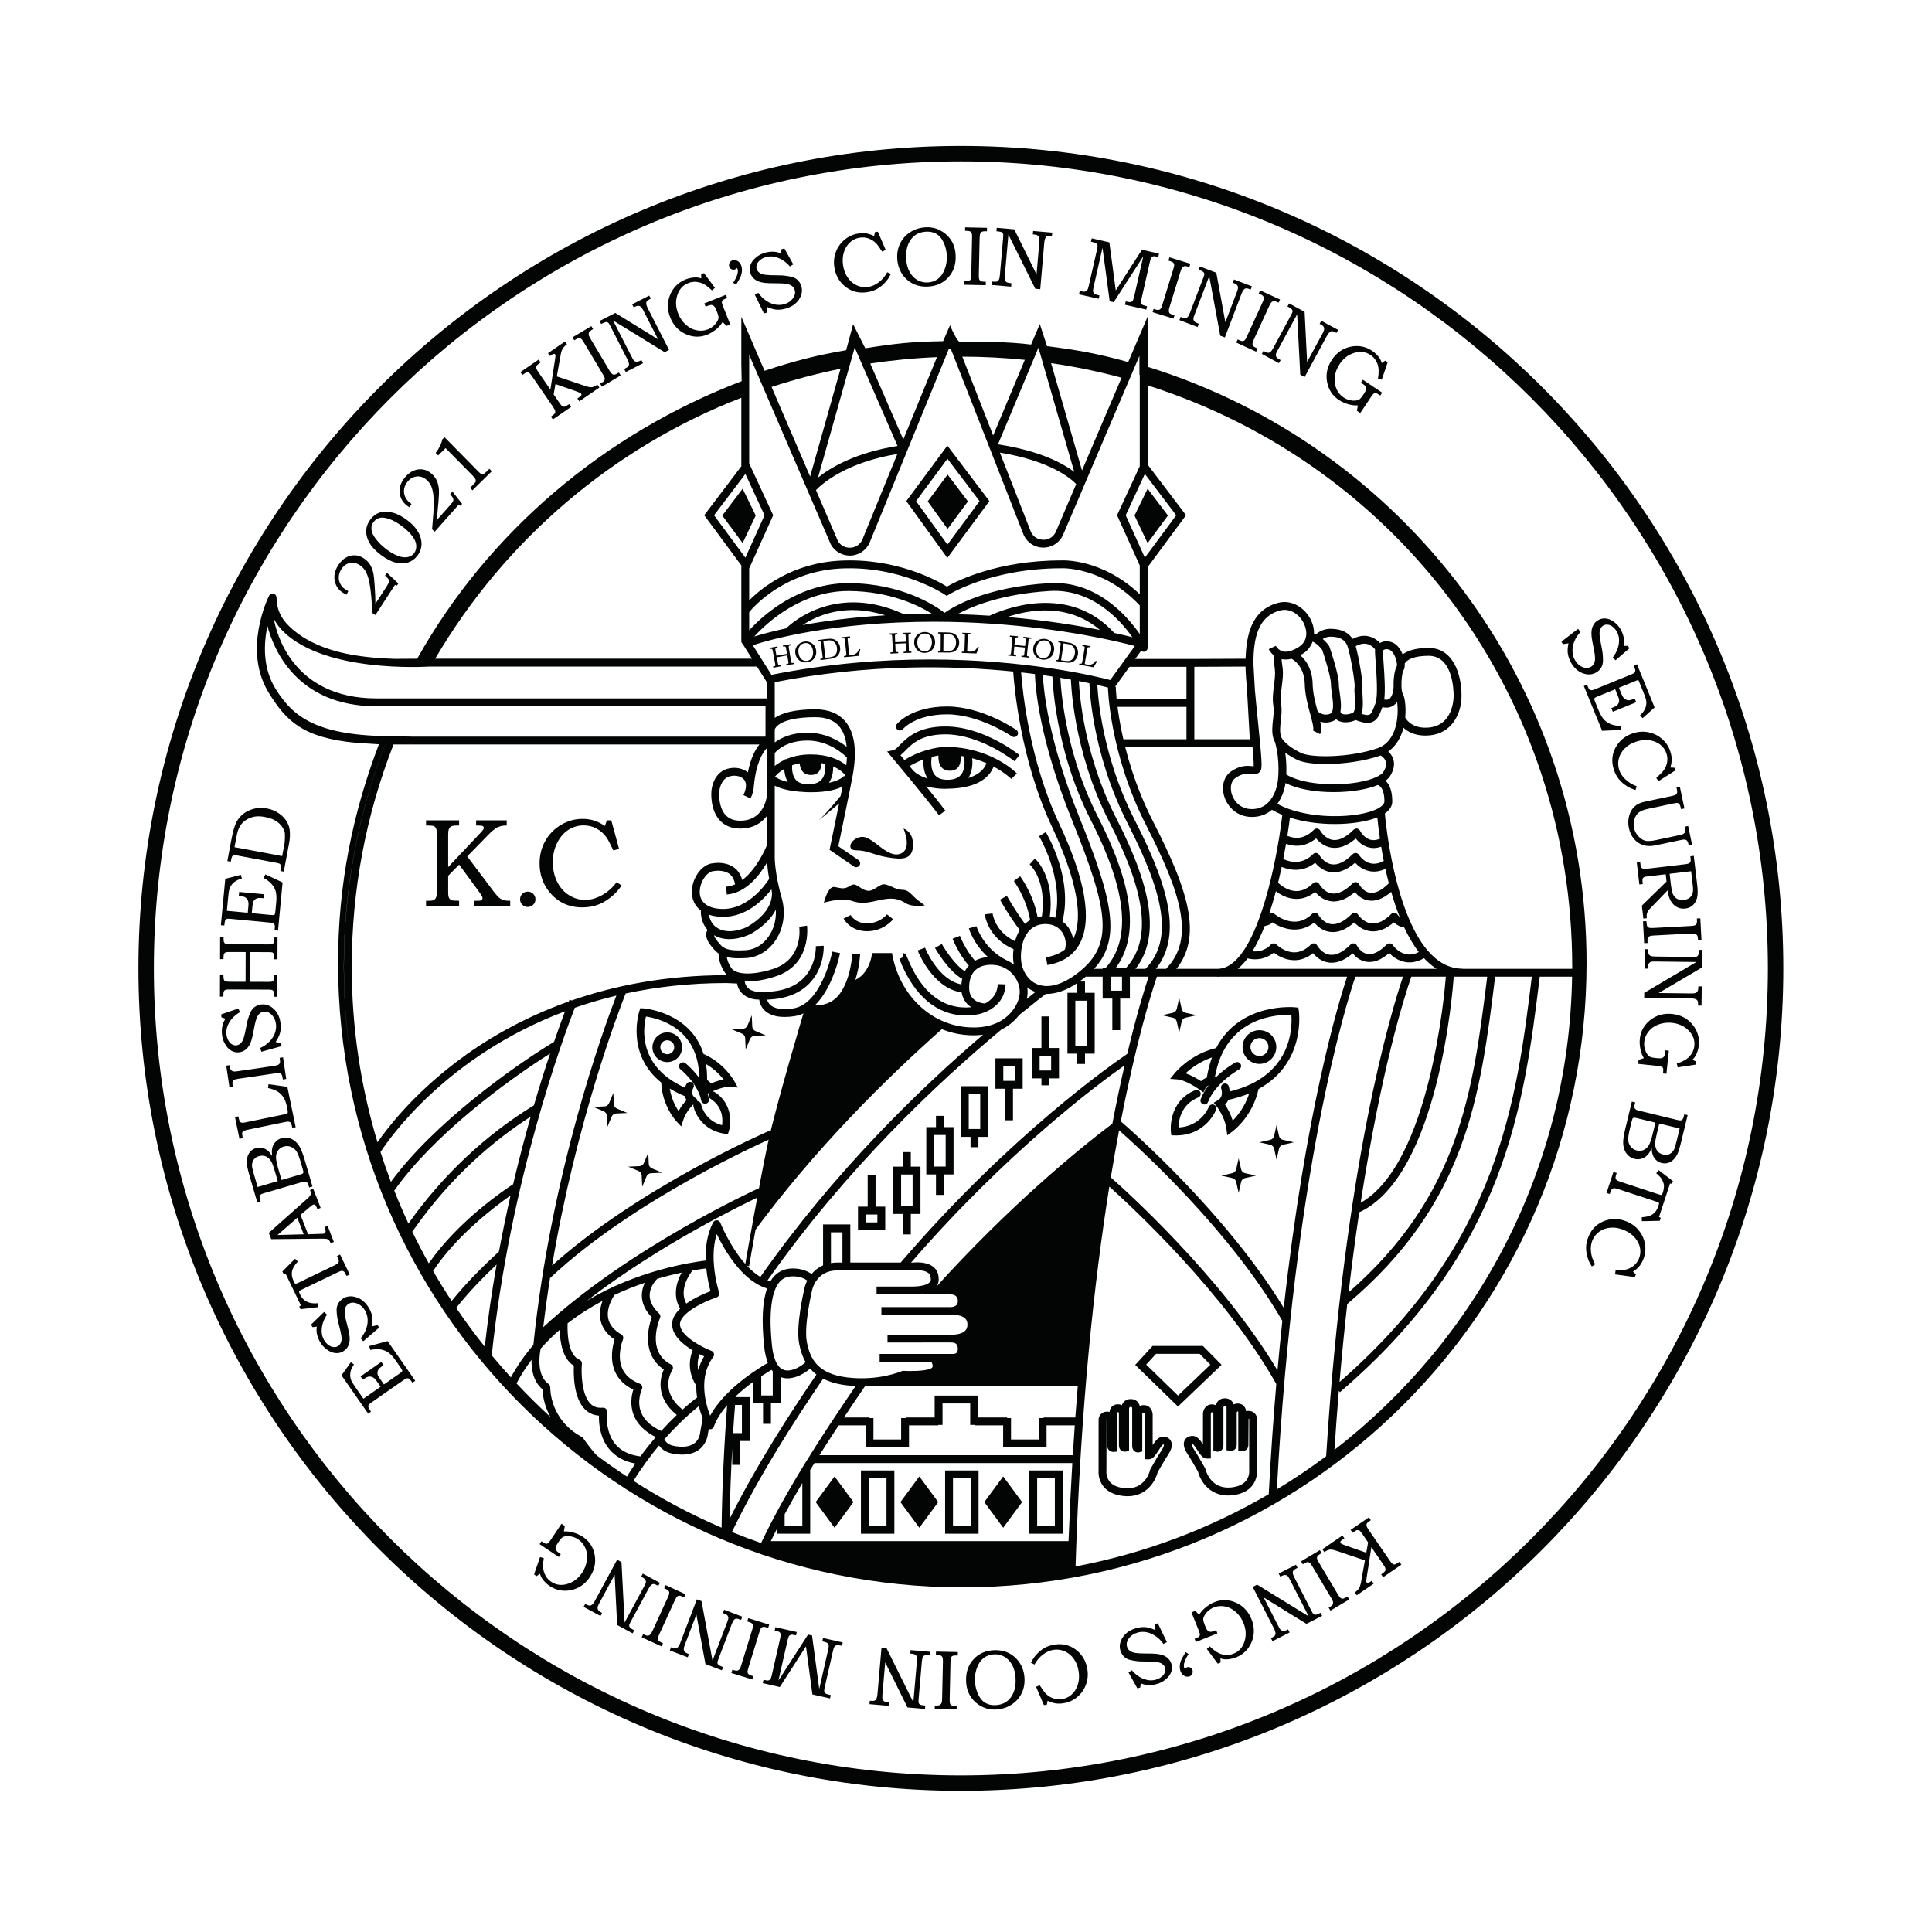 <svg xmlns="http://www.w3.org/2000/svg" xmlns:xlink="http://www.w3.org/1999/xlink" version="1.1" width="469.582pt" height="469.582pt" viewBox="0 0 469.582 469.582">
<defs>
<clipPath id="clip_0">
<path transform="matrix(1,0,0,-1,0,469.582)" d="M0 469.582H469.582V0H0Z"/>
</clipPath>
<path id="font_1_46" d="M.05 .682H.313V.641H.294C.273 .641 .258 .638 .249 .633 .24 .628 .234 .619 .23 .608 .228 .6 .226 .587 .226 .568V.309L.482 .581C.495 .596 .503 .605 .506 .609 .508 .614 .509 .618 .509 .623 .509 .629 .506 .633 .501 .636 .495 .639 .483 .641 .464 .641H.448V.682H.692V.641C.673 .641 .656 .639 .64 .634 .625 .63 .612 .624 .603 .617 .583 .602 .569 .59 .561 .581L.378 .395 .586 .118C.605 .093 .62 .075 .631 .066 .642 .057 .654 .05 .666 .047 .677 .043 .695 .041 .72 .041V0H.431V.041H.448C.467 .041 .479 .042 .482 .042 .488 .044 .492 .046 .496 .05 .499 .054 .5 .058 .5 .062 .5 .071 .489 .09 .467 .12L.313 .329 .226 .24V.109C.226 .087 .228 .072 .233 .063 .237 .055 .244 .049 .254 .045 .261 .042 .281 .041 .313 .041V0H.05V.041H.071C.091 .041 .105 .043 .113 .047 .12 .051 .126 .058 .13 .068 .134 .077 .136 .094 .136 .118V.568C.136 .592 .134 .608 .13 .617 .126 .626 .121 .632 .113 .635 .106 .639 .09 .641 .065 .641H.05V.682Z"/>
<path id="font_1_44" d="M.04 .682H.3V.641H.28C.261 .641 .248 .638 .239 .633 .231 .627 .225 .62 .221 .61 .217 .601 .215 .582 .215 .554V.115C.215 .093 .217 .077 .221 .068 .225 .058 .231 .052 .239 .047 .247 .043 .26 .041 .28 .041H.3V0H.04V.041H.061C.08 .041 .094 .043 .102 .048 .11 .052 .116 .058 .119 .067 .123 .075 .125 .091 .125 .115V.563C.125 .589 .123 .606 .119 .615 .116 .624 .11 .63 .102 .634 .094 .639 .08 .641 .061 .641H.04V.682Z"/>
<path id="font_1_49" d="M.043 .682H.252L.562 .171V.56C.562 .583 .56 .6 .555 .61 .551 .62 .544 .628 .535 .633 .526 .638 .512 .641 .494 .641H.477V.682H.705V.641H.692C.672 .641 .659 .639 .651 .636 .641 .631 .634 .623 .629 .611 .624 .599 .621 .582 .621 .56V0H.562L.188 .614V.128C.188 .101 .189 .084 .191 .078 .193 .071 .197 .064 .203 .058 .209 .051 .216 .047 .225 .045 .233 .043 .249 .041 .274 .041V0H.043V.041H.055C.079 .041 .094 .043 .103 .048 .111 .052 .118 .06 .122 .071 .127 .083 .129 .101 .129 .128V.56C.129 .587 .128 .603 .127 .609 .124 .62 .118 .628 .11 .633 .102 .638 .085 .641 .061 .641H.043V.682Z"/>
<path id="font_1_42" d="M.584 .682H.62L.676 .471 .632 .456C.603 .522 .569 .57 .531 .598 .493 .626 .45 .641 .401 .641 .332 .641 .274 .612 .227 .554 .18 .497 .157 .428 .157 .348 .157 .291 .169 .239 .193 .191 .217 .143 .249 .107 .289 .082 .329 .056 .371 .044 .416 .044 .445 .044 .473 .049 .499 .06 .525 .07 .546 .083 .562 .098 .575 .109 .583 .121 .587 .134 .591 .147 .593 .166 .593 .19V.222C.593 .247 .59 .266 .584 .276 .578 .287 .569 .295 .558 .299 .55 .303 .527 .305 .49 .305V.346H.766V.305H.744C.724 .305 .711 .303 .704 .299 .697 .295 .692 .29 .689 .282 .686 .274 .684 .259 .684 .236V0H.636L.61 .06C.583 .04 .553 .024 .522 .013 .476-.003 .431-.012 .385-.012 .294-.012 .215 .022 .15 .089 .085 .156 .052 .24 .052 .341 .052 .44 .085 .524 .151 .592 .217 .659 .297 .693 .389 .693 .412 .693 .435 .691 .457 .686 .479 .682 .5 .675 .519 .667 .533 .661 .549 .65 .567 .636L.584 .682Z"/>
<path id="font_1_183" d="M.108 .429 .082 .461C.148 .515 .182 .561 .182 .597 .182 .601 .181 .607 .181 .613 .175 .611 .17 .609 .165 .607 .159 .606 .154 .605 .15 .605 .134 .605 .122 .611 .112 .621 .103 .631 .098 .644 .098 .659 .098 .675 .104 .688 .115 .7 .127 .711 .14 .717 .156 .717 .178 .717 .197 .708 .213 .69 .229 .672 .237 .649 .237 .621 .237 .603 .233 .584 .226 .564 .218 .544 .207 .525 .193 .508 .179 .491 .15 .465 .108 .429Z"/>
<path id="font_1_54" d="M.506 .682H.541L.593 .472 .548 .458C.52 .517 .482 .563 .434 .597 .395 .625 .352 .64 .304 .64 .276 .64 .25 .635 .227 .624 .204 .614 .187 .601 .176 .585 .164 .568 .159 .552 .159 .535 .159 .52 .163 .505 .172 .491 .181 .476 .194 .464 .212 .453 .23 .442 .259 .431 .3 .418L.427 .381C.443 .376 .466 .367 .495 .354 .525 .341 .548 .328 .565 .313 .582 .299 .595 .281 .604 .26 .613 .239 .618 .216 .618 .191 .618 .137 .594 .09 .547 .049 .5 .009 .438-.012 .363-.012 .325-.012 .29-.006 .259 .005 .229 .016 .196 .036 .16 .065L.138 0H.104L.058 .244 .104 .254C.12 .209 .142 .17 .17 .139 .197 .107 .228 .083 .261 .067 .294 .051 .328 .043 .363 .043 .41 .043 .451 .057 .486 .085 .515 .109 .53 .137 .53 .17 .53 .199 .519 .223 .498 .242 .477 .261 .438 .279 .383 .295L.261 .33C.192 .35 .144 .376 .116 .407 .088 .437 .074 .473 .074 .513 .074 .544 .083 .573 .102 .6 .12 .626 .148 .649 .186 .666 .223 .684 .265 .693 .31 .693 .347 .693 .383 .687 .418 .674 .442 .665 .465 .652 .485 .635L.506 .682Z"/>
<path id="font_1_3" d="M0 0Z"/>
<path id="font_1_38" d="M.59 .682H.625L.687 .454 .642 .441C.617 .494 .599 .529 .586 .547 .565 .576 .539 .599 .508 .616 .477 .633 .443 .642 .405 .642 .361 .642 .321 .63 .284 .606 .247 .582 .217 .548 .194 .502 .171 .457 .16 .405 .16 .348 .16 .289 .171 .237 .195 .191 .218 .145 .249 .11 .289 .085 .329 .06 .372 .048 .417 .048 .461 .048 .505 .06 .55 .085 .596 .11 .635 .145 .668 .189L.707 .163C.687 .133 .665 .107 .642 .086 .604 .053 .566 .028 .526 .012 .486-.004 .442-.012 .394-.012 .288-.012 .202 .028 .136 .106 .082 .171 .054 .249 .054 .339 .054 .405 .069 .465 .1 .518 .13 .572 .172 .614 .225 .646 .278 .678 .335 .693 .397 .693 .43 .693 .46 .689 .489 .68 .517 .671 .545 .657 .574 .637L.59 .682Z"/>
<path id="font_1_50" d="M.41 .693C.472 .693 .528 .678 .578 .648 .632 .616 .674 .574 .703 .523 .733 .471 .747 .412 .747 .344 .747 .239 .715 .154 .649 .087 .584 .021 .501-.012 .4-.012 .288-.012 .199 .028 .133 .107 .079 .172 .052 .25 .052 .34 .052 .407 .067 .467 .098 .521 .128 .574 .171 .616 .227 .647 .282 .678 .343 .693 .41 .693M.41 .641C.359 .641 .315 .629 .279 .606 .242 .582 .213 .548 .191 .503 .169 .458 .158 .402 .158 .335 .158 .272 .169 .218 .191 .174 .212 .13 .241 .096 .278 .072 .314 .049 .355 .037 .401 .037 .446 .037 .486 .049 .521 .072 .556 .095 .585 .131 .607 .18 .63 .229 .642 .284 .642 .344 .642 .406 .63 .462 .607 .513 .588 .556 .562 .589 .53 .609 .498 .63 .458 .641 .41 .641Z"/>
<path id="font_1_48" d="M.047 .682H.262L.463 .142 .659 .682H.867V.641H.85C.828 .641 .814 .639 .807 .635 .8 .632 .794 .625 .79 .616 .785 .607 .783 .592 .783 .571V.122C.783 .094 .785 .075 .788 .067 .792 .058 .797 .052 .805 .048 .813 .043 .828 .041 .85 .041H.867V0H.607V.041H.625C.642 .041 .654 .042 .662 .045 .67 .048 .676 .052 .681 .058 .686 .064 .689 .07 .689 .077 .691 .09 .692 .101 .692 .108V.61L.47 0H.421L.197 .601V.118C.197 .094 .199 .077 .204 .068 .208 .06 .214 .053 .223 .048 .232 .043 .248 .041 .271 .041H.287V0H.047V.041H.061C.084 .041 .1 .043 .11 .048 .12 .053 .127 .06 .131 .069 .136 .078 .138 .096 .138 .122V.568C.138 .593 .136 .609 .132 .617 .129 .625 .123 .631 .115 .635 .106 .639 .091 .641 .07 .641H.047V.682Z"/>
<path id="font_1_40" d="M.048 .682H.602L.666 .502 .623 .486C.612 .516 .6 .538 .587 .555 .575 .572 .559 .586 .542 .598 .524 .609 .506 .617 .488 .621 .47 .625 .437 .627 .39 .627H.225V.378H.307C.337 .378 .36 .383 .376 .393 .391 .404 .402 .416 .408 .432 .412 .443 .415 .463 .415 .492V.503H.462V.203H.415V.229C.415 .252 .413 .268 .409 .278 .406 .288 .4 .298 .391 .307 .382 .316 .372 .322 .361 .325 .351 .328 .333 .33 .307 .33H.225V.109C.225 .086 .226 .072 .228 .067 .23 .062 .234 .058 .239 .056 .244 .054 .257 .053 .279 .053H.381C.438 .053 .482 .06 .514 .073 .546 .087 .575 .108 .599 .136 .618 .158 .637 .189 .654 .229L.699 .213 .623 0H.048V.041H.067C.09 .041 .104 .042 .11 .045 .118 .05 .125 .056 .129 .066 .133 .072 .134 .087 .134 .108V.577C.134 .599 .132 .613 .128 .62 .124 .628 .116 .633 .106 .637 .1 .639 .081 .641 .048 .641V.682Z"/>
<path id="font_1_56" d="M.038 .682H.301V.641H.284C.262 .641 .247 .638 .238 .634 .231 .631 .225 .625 .222 .618 .218 .61 .216 .594 .216 .57V.263C.216 .208 .223 .168 .236 .141 .249 .115 .271 .093 .302 .075 .333 .057 .367 .048 .403 .048 .44 .048 .476 .057 .509 .077 .542 .096 .565 .119 .579 .145 .592 .171 .599 .213 .599 .27V.565C.599 .587 .597 .603 .592 .612 .588 .622 .582 .629 .573 .634 .564 .638 .551 .641 .533 .641H.514V.682H.742V.641H.726C.7 .641 .683 .636 .673 .626 .663 .616 .659 .598 .659 .57V.256C.659 .199 .648 .151 .626 .113 .605 .074 .574 .044 .533 .022 .492-.001 .444-.012 .39-.012 .338-.012 .291-0 .249 .022 .206 .045 .175 .074 .155 .108 .135 .142 .125 .185 .125 .236V.57C.125 .592 .123 .607 .119 .616 .115 .624 .109 .631 .102 .635 .094 .639 .081 .641 .062 .641H.038V.682Z"/>
<path id="font_1_53" d="M.048 .682H.4C.467 .682 .517 .675 .551 .661 .585 .647 .612 .627 .63 .601 .649 .574 .658 .544 .658 .51 .658 .474 .649 .442 .631 .415 .613 .387 .587 .366 .553 .35 .52 .334 .475 .326 .419 .325L.599 .105C.614 .087 .623 .076 .628 .072 .639 .062 .651 .054 .664 .049 .676 .044 .69 .041 .706 .041H.718V0H.563L.313 .325H.226V.115C.226 .092 .226 .077 .228 .071 .232 .06 .237 .052 .245 .048 .253 .043 .269 .041 .292 .041H.31V0H.048V.041H.072C.089 .041 .101 .042 .107 .044 .113 .047 .119 .051 .123 .056 .128 .062 .131 .069 .133 .078 .134 .082 .134 .098 .135 .128V.573C.135 .593 .133 .608 .129 .616 .125 .625 .12 .631 .113 .635 .106 .639 .093 .641 .076 .641H.048V.682M.226 .629V.372H.366C.413 .372 .447 .375 .466 .381 .493 .389 .515 .403 .531 .424 .546 .445 .554 .471 .554 .504 .554 .531 .549 .554 .537 .573 .526 .592 .51 .606 .49 .615 .471 .624 .441 .629 .402 .629H.226Z"/>
<path id="font_1_37" d="M.041 .682H.364C.443 .682 .498 .678 .527 .671 .57 .66 .604 .642 .63 .614 .655 .587 .667 .554 .667 .516 .667 .488 .661 .463 .647 .441 .634 .419 .615 .4 .589 .385 .573 .375 .551 .366 .523 .359 .558 .352 .585 .345 .604 .335 .632 .322 .654 .302 .67 .277 .687 .251 .695 .223 .695 .191 .695 .16 .687 .131 .671 .105 .655 .078 .632 .057 .603 .04 .574 .023 .54 .012 .501 .007 .463 .002 .423 0 .382 0H.041V.041H.063C.086 .041 .101 .044 .109 .051 .121 .061 .126 .077 .126 .099V.571C.126 .594 .125 .609 .121 .617 .118 .626 .112 .632 .105 .635 .098 .639 .084 .641 .063 .641H.041V.682M.218 .627V.378H.342C.401 .378 .44 .381 .462 .386 .495 .395 .521 .41 .539 .431 .557 .452 .565 .479 .565 .512 .565 .54 .557 .564 .541 .582 .525 .601 .504 .614 .477 .621 .459 .625 .423 .627 .367 .627H.218M.218 .331V.107C.218 .085 .219 .072 .221 .067 .223 .062 .229 .057 .236 .055 .242 .054 .257 .053 .283 .053H.35C.415 .053 .462 .056 .49 .064 .519 .071 .543 .087 .562 .11 .582 .134 .592 .162 .592 .195 .592 .223 .584 .248 .568 .27 .552 .291 .53 .307 .501 .317 .473 .326 .422 .331 .35 .331H.218Z"/>
<path id="font_1_55" d="M.061 .705H.095L.1 .682H.518L.522 .705H.558L.629 .504 .585 .488C.564 .542 .539 .579 .51 .601 .481 .623 .444 .634 .399 .634 .38 .634 .369 .633 .365 .632 .362 .63 .359 .628 .358 .624 .356 .62 .355 .609 .355 .59V.117C.355 .095 .357 .079 .359 .071 .362 .064 .365 .058 .37 .053 .374 .049 .38 .046 .388 .044 .396 .042 .414 .041 .442 .041V0H.179V.041C.208 .041 .226 .042 .232 .044 .244 .047 .252 .053 .257 .063 .262 .072 .264 .089 .264 .113V.596C.264 .611 .263 .62 .262 .624 .26 .627 .258 .629 .254 .631 .25 .633 .241 .634 .229 .634 .193 .634 .165 .629 .143 .62 .122 .611 .102 .595 .083 .574 .064 .552 .048 .523 .035 .488L-.009 .504 .061 .705Z"/>
<path id="font_1_36" d="M.301 .682H.381L.593 .112C.603 .083 .614 .064 .624 .055 .635 .046 .649 .041 .667 .041H.678V0H.435V.041C.443 .042 .451 .042 .458 .042 .474 .042 .484 .044 .489 .047 .498 .053 .503 .061 .503 .07 .503 .077 .498 .094 .489 .121L.444 .253H.197L.145 .105C.139 .09 .136 .079 .136 .073 .136 .067 .138 .061 .141 .056 .145 .051 .149 .048 .155 .045 .161 .043 .171 .042 .184 .042 .192 .042 .2 .041 .205 .041V0H.001V.041C.02 .041 .034 .043 .042 .047 .051 .05 .058 .056 .064 .065 .07 .073 .078 .091 .088 .117L.301 .682M.215 .301H.426L.32 .594 .215 .301Z"/>
<path id="font_1_47" d="M.046 .682H.31V.641H.286C.267 .641 .253 .639 .246 .635 .238 .632 .232 .626 .229 .619 .225 .612 .223 .6 .223 .582V.107C.223 .086 .224 .073 .226 .068 .228 .062 .232 .058 .238 .056 .243 .054 .256 .053 .278 .053H.314C.356 .053 .393 .059 .424 .071 .455 .083 .481 .101 .504 .124 .526 .147 .548 .182 .569 .228L.612 .213 .536 0H.046V.041H.067C.088 .041 .102 .043 .109 .047 .117 .05 .122 .056 .126 .065 .13 .073 .132 .088 .132 .108V.57C.132 .594 .13 .61 .126 .618 .123 .626 .118 .632 .111 .635 .104 .639 .09 .641 .067 .641H.046V.682Z"/>
<path id="font_1_43" d="M.047 .682H.31V.641H.292C.271 .641 .256 .639 .247 .635 .238 .631 .232 .624 .229 .614 .226 .607 .224 .592 .224 .568V.378H.577V.563C.577 .589 .576 .604 .575 .609 .572 .62 .566 .628 .558 .633 .549 .638 .536 .641 .519 .641H.492V.682H.752V.641H.729C.711 .641 .698 .639 .69 .634 .683 .63 .677 .625 .674 .618 .671 .611 .669 .596 .669 .572V.108C.669 .082 .671 .066 .674 .059 .678 .052 .684 .047 .694 .044 .7 .042 .719 .041 .752 .041V0H.492V.041H.511C.535 .041 .551 .043 .559 .046 .567 .049 .572 .054 .574 .061 .576 .067 .577 .084 .577 .113V.325H.224V.108C.224 .082 .226 .066 .229 .059 .233 .052 .239 .047 .249 .044 .256 .042 .277 .041 .31 .041V0H.047V.041H.064C.089 .041 .105 .042 .112 .045 .118 .048 .123 .053 .127 .061 .13 .069 .132 .083 .132 .103V.572C.132 .594 .131 .608 .127 .617 .124 .625 .118 .631 .111 .635 .104 .639 .092 .641 .075 .641H.047V.682Z"/>
<path id="font_1_39" d="M.047 .641V.682H.291C.402 .682 .479 .675 .523 .661 .588 .64 .641 .602 .681 .546 .726 .484 .748 .413 .748 .332 .748 .278 .737 .227 .715 .18 .693 .132 .664 .095 .628 .066 .599 .042 .563 .025 .521 .015 .48 .005 .438 0 .396 0H.047V.041H.076L.085 .041C.097 .041 .107 .043 .115 .048 .122 .053 .128 .059 .131 .067 .133 .074 .134 .088 .134 .11V.566C.134 .592 .133 .609 .129 .617 .125 .627 .118 .634 .107 .638 .102 .64 .082 .641 .047 .641M.225 .053H.373C.387 .053 .412 .055 .446 .061 .48 .066 .504 .072 .519 .08 .54 .091 .561 .109 .581 .133 .601 .158 .617 .187 .628 .222 .639 .256 .644 .296 .644 .34 .644 .384 .639 .422 .628 .455 .617 .487 .6 .516 .578 .542 .556 .568 .532 .587 .505 .601 .478 .614 .448 .623 .415 .626 .397 .628 .367 .629 .325 .629H.225V.053Z"/>
<path id="font_1_21" d="M.113 .425 .066 .419C.063 .442 .062 .461 .062 .476 .062 .514 .072 .55 .093 .584 .114 .619 .143 .645 .18 .665 .218 .684 .26 .693 .309 .693 .355 .693 .396 .684 .431 .666 .466 .648 .493 .623 .512 .592 .531 .561 .54 .525 .54 .484 .54 .45 .534 .418 .522 .389 .51 .36 .49 .331 .463 .301 .443 .279 .402 .245 .34 .199 .263 .141 .203 .099 .162 .073H.416C.446 .073 .465 .076 .475 .082 .487 .089 .496 .105 .5 .131L.505 .159H.546L.513-.024H.482L.477 0H.05V.042L.128 .101C.187 .145 .231 .178 .258 .202 .311 .246 .35 .284 .377 .315 .403 .347 .421 .375 .431 .4 .441 .425 .446 .452 .446 .479 .446 .525 .432 .563 .402 .592 .373 .621 .334 .636 .287 .636 .253 .636 .223 .628 .197 .614 .17 .599 .149 .579 .134 .552 .118 .526 .111 .498 .111 .467 .111 .456 .112 .442 .113 .425Z"/>
<path id="font_1_19" d="M.312 .693C.362 .693 .405 .681 .443 .655 .48 .629 .511 .589 .534 .535 .558 .48 .569 .414 .569 .336 .569 .22 .541 .131 .483 .066 .436 .014 .377-.012 .305-.012 .257-.012 .214 .001 .176 .027 .139 .053 .109 .092 .085 .144 .062 .195 .051 .261 .051 .341 .051 .422 .062 .487 .085 .538 .107 .589 .138 .627 .177 .654 .216 .68 .261 .693 .312 .693M.309 .645C.275 .645 .245 .632 .22 .607 .197 .586 .18 .552 .167 .506 .152 .453 .144 .395 .144 .331 .144 .282 .149 .237 .158 .197 .167 .156 .18 .125 .195 .103 .21 .08 .227 .064 .247 .053 .266 .042 .287 .037 .308 .037 .34 .037 .37 .05 .398 .075 .421 .095 .439 .126 .452 .167 .467 .216 .475 .274 .475 .341 .475 .41 .467 .468 .451 .517 .435 .565 .416 .598 .392 .617 .369 .635 .341 .645 .309 .645Z"/>
<path id="font_1_20" d="M.336 .682H.373V.116C.373 .089 .374 .072 .378 .064 .381 .057 .387 .051 .395 .047 .402 .043 .418 .041 .441 .041H.489V0H.167V.041H.22C.243 .041 .259 .043 .266 .047 .274 .051 .28 .058 .284 .067 .288 .076 .291 .092 .291 .116V.581H.167V.623C.234 .632 .291 .652 .336 .682Z"/>
<clipPath id="clip_2">
<path transform="matrix(1,0,0,-1,0,469.582)" d="M0 469.582H469.582V0H0Z"/>
</clipPath>
<clipPath id="clip_3">
<path transform="matrix(1,0,0,-1,0,469.582)" d="M55.344 63.006H399.665V407.328H55.344Z"/>
</clipPath>
<clipPath id="clip_4">
<path transform="matrix(1,0,0,-1,0,469.582)" d="M0 469.582H469.582V0H0Z"/>
</clipPath>
<clipPath id="clip_5">
<path transform="matrix(1,0,0,-1,0,469.582)" d="M55.344 63.006H399.665V407.328H55.344Z"/>
</clipPath>
<clipPath id="clip_6">
<path transform="matrix(1,0,0,-1,0,469.582)" d="M0 469.582H469.582V0H0Z"/>
</clipPath>
</defs>
<g id="layer_1" data-name="">
<g clip-path="url(#clip_0)">
<path transform="matrix(1,0,0,-1,233.545,39.223)" d="M0 0C-108.157 0-196.148-87.992-196.148-196.148-196.148-304.304-108.157-392.295 0-392.295 108.154-392.295 196.146-304.304 196.146-196.148 196.146-87.992 108.154 0 0 0M0-396.044C-110.224-396.044-199.897-306.371-199.897-196.148-199.897-85.924-110.224 3.749 0 3.749 110.222 3.749 199.895-85.924 199.895-196.148 199.895-306.371 110.222-396.044 0-396.044" fill="#030404"/>
</g>
<use data-text="K" xlink:href="#font_1_46" transform="matrix(16.872,-11.571,-11.571,-16.872,133.531,102.528)" fill="#030404"/>
<use data-text="I" xlink:href="#font_1_44" transform="matrix(17.575,-10.472,-10.472,-17.575,145.591,94.4)" fill="#030404"/>
<use data-text="N" xlink:href="#font_1_49" transform="matrix(18.216,-9.312,-9.312,-18.216,151.306,90.831)" fill="#030404"/>
<use data-text="G" xlink:href="#font_1_42" transform="matrix(19,-7.585,-7.585,-19,164.498,84.04)" fill="#030404"/>
<use data-text="&#x2019;" xlink:href="#font_1_183" transform="matrix(19.431,-6.4,-6.4,-19.431,179.562,78.216)" fill="#030404"/>
<use data-text="S" xlink:href="#font_1_54" transform="matrix(19.745,-5.356,-5.356,-19.745,183.622,76.746)" fill="#030404"/>
<use data-text=" " xlink:href="#font_1_3" transform="matrix(20.028,-4.172,-4.172,-20.028,196.495,73.356)" fill="#030404"/>
<use data-text="C" xlink:href="#font_1_38" transform="matrix(20.255,-2.874,-2.874,-20.255,202.665,71.923)" fill="#030404"/>
<use data-text="O" xlink:href="#font_1_50" transform="matrix(20.435,-.969,-.969,-20.435,217.342,69.798)" fill="#030404"/>
<use data-text="I" xlink:href="#font_1_44" transform="matrix(20.453,.443,.443,-20.453,233.459,69.188)" fill="#030404"/>
<use data-text="N" xlink:href="#font_1_49" transform="matrix(20.382,1.768,1.768,-20.382,240.177,69.193)" fill="#030404"/>
<use data-text=" " xlink:href="#font_1_3" transform="matrix(20.229,3.053,3.053,-20.229,255.043,70.614)" fill="#030404"/>
<use data-text="M" xlink:href="#font_1_48" transform="matrix(19.95,4.532,4.532,-19.95,261.315,71.322)" fill="#030404"/>
<use data-text="I" xlink:href="#font_1_44" transform="matrix(19.551,6.025,6.025,-19.551,279.352,75.638)" fill="#030404"/>
<use data-text="N" xlink:href="#font_1_49" transform="matrix(19.115,7.29,7.29,-19.115,285.842,77.491)" fill="#030404"/>
<use data-text="I" xlink:href="#font_1_44" transform="matrix(18.597,8.527,8.527,-18.597,299.731,82.923)" fill="#030404"/>
<use data-text="N" xlink:href="#font_1_49" transform="matrix(17.997,9.729,9.729,-17.997,305.921,85.606)" fill="#030404"/>
<use data-text="G" xlink:href="#font_1_42" transform="matrix(17.01,11.367,11.367,-17.01,318.985,92.619)" fill="#030404"/>
<use data-text="K" xlink:href="#font_1_46" transform="matrix(-16.872,11.57,11.57,16.872,333.56,368.219)" fill="#030404"/>
<use data-text="I" xlink:href="#font_1_44" transform="matrix(-17.575,10.472,10.472,17.575,321.5,376.347)" fill="#030404"/>
<use data-text="N" xlink:href="#font_1_49" transform="matrix(-18.216,9.312,9.312,18.216,315.784,379.915)" fill="#030404"/>
<use data-text="G" xlink:href="#font_1_42" transform="matrix(-19,7.584,7.584,19,302.593,386.706)" fill="#030404"/>
<use data-text="&#x2019;" xlink:href="#font_1_183" transform="matrix(-19.431,6.4,6.4,19.431,287.528,392.53)" fill="#030404"/>
<use data-text="S" xlink:href="#font_1_54" transform="matrix(-19.745,5.356,5.356,19.745,283.467,393.999)" fill="#030404"/>
<use data-text=" " xlink:href="#font_1_3" transform="matrix(-20.028,4.172,4.172,20.028,270.594,397.389)" fill="#030404"/>
<use data-text="C" xlink:href="#font_1_38" transform="matrix(-20.255,2.874,2.874,20.255,264.425,398.822)" fill="#030404"/>
<use data-text="O" xlink:href="#font_1_50" transform="matrix(-20.435,.969,.969,20.435,249.748,400.948)" fill="#030404"/>
<use data-text="I" xlink:href="#font_1_44" transform="matrix(-20.453,-.443,-.443,20.453,233.63,401.557)" fill="#030404"/>
<use data-text="N" xlink:href="#font_1_49" transform="matrix(-20.382,-1.768,-1.768,20.382,226.912,401.552)" fill="#030404"/>
<use data-text=" " xlink:href="#font_1_3" transform="matrix(-20.229,-3.053,-3.053,20.229,212.046,400.132)" fill="#030404"/>
<use data-text="M" xlink:href="#font_1_48" transform="matrix(-19.95,-4.532,-4.532,19.95,205.775,399.423)" fill="#030404"/>
<use data-text="I" xlink:href="#font_1_44" transform="matrix(-19.551,-6.025,-6.025,19.551,187.737,395.108)" fill="#030404"/>
<use data-text="N" xlink:href="#font_1_49" transform="matrix(-19.115,-7.29,-7.29,19.115,181.248,393.255)" fill="#030404"/>
<use data-text="I" xlink:href="#font_1_44" transform="matrix(-18.597,-8.527,-8.527,18.597,167.359,387.824)" fill="#030404"/>
<use data-text="N" xlink:href="#font_1_49" transform="matrix(-17.997,-9.729,-9.729,17.997,161.17,385.14)" fill="#030404"/>
<use data-text="G" xlink:href="#font_1_42" transform="matrix(-17.01,-11.367,-11.367,17.01,148.105,378.127)" fill="#030404"/>
<use data-text="S" xlink:href="#font_1_54" transform="matrix(9.275,18.235,18.235,-9.275,378.557,154.052)" fill="#030404"/>
<use data-text="E" xlink:href="#font_1_40" transform="matrix(7.736,18.939,18.939,-7.736,384.587,165.823)" fill="#030404"/>
<use data-text="C" xlink:href="#font_1_38" transform="matrix(6.046,19.544,19.544,-6.046,390.067,179.184)" fill="#030404"/>
<use data-text="U" xlink:href="#font_1_56" transform="matrix(4.23,20.016,20.016,-4.23,394.487,193.358)" fill="#030404"/>
<use data-text="R" xlink:href="#font_1_53" transform="matrix(2.397,20.317,20.317,-2.397,397.711,208.68)" fill="#030404"/>
<use data-text="I" xlink:href="#font_1_44" transform="matrix(1.083,20.429,20.429,-1.083,399.296,223.12)" fill="#030404"/>
<use data-text="N" xlink:href="#font_1_49" transform="matrix(-.257,20.456,20.456,.257,399.791,229.819)" fill="#030404"/>
<use data-text="G" xlink:href="#font_1_42" transform="matrix(-2.167,20.343,20.343,2.167,399.649,244.656)" fill="#030404"/>
<use data-text=" " xlink:href="#font_1_3" transform="matrix(-3.539,20.149,20.149,3.539,397.781,260.687)" fill="#030404"/>
<use data-text="B" xlink:href="#font_1_37" transform="matrix(-4.812,19.884,19.884,4.812,396.829,266.933)" fill="#030404"/>
<use data-text="T" xlink:href="#font_1_55" transform="matrix(-6.399,19.431,19.431,6.399,393.297,281.364)" fill="#030404"/>
<use data-text="C" xlink:href="#font_1_38" transform="matrix(-7.957,18.847,18.847,7.957,389.465,293.196)" fill="#030404"/>
<use data-text="E" xlink:href="#font_1_40" transform="matrix(-11.697,-16.785,-16.785,11.697,101.488,336.412)" fill="#030404"/>
<use data-text="S" xlink:href="#font_1_54" transform="matrix(-10.266,-17.696,-17.696,10.266,93.219,324.521)" fill="#030404"/>
<use data-text="T" xlink:href="#font_1_55" transform="matrix(-8.876,-18.433,-18.433,8.876,86.582,313.068)" fill="#030404"/>
<use data-text="A" xlink:href="#font_1_36" transform="matrix(-7.404,-19.072,-19.072,7.404,81.154,301.877)" fill="#030404"/>
<use data-text="B" xlink:href="#font_1_37" transform="matrix(-5.741,-19.637,-19.637,5.741,76.183,289.183)" fill="#030404"/>
<use data-text="L" xlink:href="#font_1_47" transform="matrix(-4.126,-20.038,-20.038,4.126,72.056,274.9)" fill="#030404"/>
<use data-text="I" xlink:href="#font_1_44" transform="matrix(-2.975,-20.241,-20.241,2.975,69.69,263.055)" fill="#030404"/>
<use data-text="S" xlink:href="#font_1_54" transform="matrix(-1.74,-20.384,-20.384,1.74,68.602,256.389)" fill="#030404"/>
<use data-text="H" xlink:href="#font_1_43" transform="matrix(.068,-20.458,-20.458,-.068,67.405,243.235)" fill="#030404"/>
<use data-text="E" xlink:href="#font_1_40" transform="matrix(1.936,-20.367,-20.367,-1.936,67.481,227.172)" fill="#030404"/>
<use data-text="D" xlink:href="#font_1_39" transform="matrix(3.763,-20.11,-20.11,-3.763,68.799,212.804)" fill="#030404"/>
<use data-text=" " xlink:href="#font_1_3" transform="matrix(5.101,-19.812,-19.812,-5.101,71.924,196.957)" fill="#030404"/>
<use data-text=" " xlink:href="#font_1_3" transform="matrix(5.858,-19.602,-19.602,-5.858,73.517,190.758)" fill="#030404"/>
<use data-text=" " xlink:href="#font_1_3" transform="matrix(6.613,-19.36,-19.36,-6.613,75.355,184.603)" fill="#030404"/>
<use data-text=" " xlink:href="#font_1_3" transform="matrix(7.359,-19.089,-19.089,-7.359,77.426,178.531)" fill="#030404"/>
<use data-text=" " xlink:href="#font_1_3" transform="matrix(8.095,-18.789,-18.789,-8.095,79.729,172.547)" fill="#030404"/>
<use data-text=" " xlink:href="#font_1_3" transform="matrix(8.819,-18.46,-18.46,-8.819,82.264,166.659)" fill="#030404"/>
<use data-text=" " xlink:href="#font_1_3" transform="matrix(9.53,-18.103,-18.103,-9.53,85.026,160.871)" fill="#030404"/>
<use data-text=" " xlink:href="#font_1_3" transform="matrix(10.228,-17.718,-17.718,-10.228,88.014,155.191)" fill="#030404"/>
<use data-text="2" xlink:href="#font_1_21" transform="matrix(11.137,-17.161,-17.161,-11.137,90.69,150.341)" fill="#030404"/>
<use data-text="0" xlink:href="#font_1_19" transform="matrix(12.395,-16.276,-16.276,-12.395,97.455,139.901)" fill="#030404"/>
<use data-text="2" xlink:href="#font_1_21" transform="matrix(13.579,-15.303,-15.303,-13.579,104.989,129.993)" fill="#030404"/>
<use data-text="1" xlink:href="#font_1_20" transform="matrix(14.578,-14.354,-14.354,-14.578,112.4,121.567)" fill="#030404"/>
<g clip-path="url(#clip_2)">
<path transform="matrix(1,0,0,-1,0,469.582)" d="M261.498 123.144H253.646V125.057H261.498Z" fill="#030404"/>
<path transform="matrix(1,0,0,-1,0,469.582)" d="M244.779 123.144H236.927V125.057H244.779Z" fill="#030404"/>
<path transform="matrix(1,0,0,-1,0,469.582)" d="M228.06 123.144H220.208V125.057H228.06Z" fill="#030404"/>
<path transform="matrix(1,0,0,-1,0,469.582)" d="M211.341 123.144H203.489V125.057H211.341Z" fill="#030404"/>
</g>
<g clip-path="url(#clip_3)">
<path transform="matrix(1,0,0,-1,269.654,237.068)" d="M0 0-1.37 1.335C5.458 8.338 4.424 20.246-4.533 37.74-13.556 55.36-13.874 72.971-13.876 73.148L-11.963 73.171C-11.961 73-11.641 55.816-2.831 38.611 6.548 20.295 7.474 7.665 0 0" fill="#030404"/>
<path transform="matrix(1,0,0,-1,274.704,236.971)" d="M0 0-1.37 1.335C5.557 8.439 3.702 20.035-5.081 37.191-14.104 54.811-14.422 71.88-14.424 72.05L-12.511 72.075C-12.509 71.909-12.189 55.267-3.379 38.062 5.818 20.1 7.625 7.819 0 0" fill="#030404"/>
<path transform="matrix(1,0,0,-1,279.753,236.873)" d="M0 0-1.37 1.335C5.655 8.539 2.981 19.822-5.631 36.642-14.653 54.262-14.971 70.787-14.973 70.952L-13.06 70.977C-13.058 70.816-12.736 54.717-3.928 37.513 5.089 19.903 7.774 7.973 0 0" fill="#030404"/>
<path transform="matrix(1,0,0,-1,284.803,236.776)" d="M0 0-1.37 1.335C5.753 8.64 2.26 19.61-6.179 36.093-15.202 53.713-15.52 69.695-15.522 69.854L-13.609 69.881C-13.607 69.725-13.285 54.167-4.477 36.964 4.36 19.708 7.924 8.127 0 0" fill="#030404"/>
</g>
<g clip-path="url(#clip_4)">
<path transform="matrix(1,0,0,-1,0,469.582)" d="M243.856 210.437H246.652V206.878H243.856ZM241.943 204.965H244.298V197.289H246.211V204.965H248.564V212.35H241.943Z" fill="#030404"/>
</g>
<g clip-path="url(#clip_5)">
<path transform="matrix(1,0,0,-1,182.796,300)" d="M0 0-.024-.15C-.015-.099-.007-.049 .001 .002 .001 .001 0 .001 0 0" fill="#030404"/>
<path transform="matrix(1,0,0,-1,149.206,268.369)" d="M0 0-.125 2.732-1.183 .21C-1.369-.231-1.79-.526-2.269-.547L-5-.672-2.478-1.731C-2.037-1.916-1.743-2.338-1.721-2.815L-1.595-5.547-.538-3.025C-.352-2.584 .07-2.291 .547-2.268L3.28-2.142 .758-1.085C.317-.899 .022-.477 0 0" fill="#030404"/>
<path transform="matrix(1,0,0,-1,163.852,254.831)" d="M0 0C-.079-.446-.327-.833-.698-1.093-1.069-1.351-1.52-1.452-1.965-1.373-2.41-1.293-2.798-1.045-3.057-.673-3.316-.302-3.415 .146-3.336 .592-3.257 1.038-3.009 1.425-2.638 1.685-2.351 1.886-2.015 1.99-1.672 1.99-1.572 1.99-1.472 1.982-1.373 1.965-.927 1.885-.538 1.637-.279 1.265-.02 .895 .079 .446 0 0M1.289 2.361C.737 3.151-.089 3.679-1.038 3.847-1.988 4.018-2.944 3.806-3.734 3.253-4.523 2.701-5.051 1.876-5.219 .927-5.388-.022-5.177-.979-4.625-1.769-4.074-2.559-3.247-3.087-2.298-3.255-2.086-3.293-1.873-3.312-1.66-3.312-.929-3.312-.215-3.088 .398-2.661 1.187-2.109 1.715-1.284 1.883-.335 2.052 .615 1.84 1.572 1.289 2.361" fill="#030404"/>
<path transform="matrix(1,0,0,-1,157.686,282.891)" d="M0 0-.125 2.732-1.183 .21C-1.369-.231-1.79-.525-2.268-.547L-5-.672-2.478-1.731C-2.037-1.916-1.743-2.338-1.721-2.815L-1.594-5.547-.538-3.025C-.352-2.584 .07-2.29 .548-2.268L3.28-2.142 .758-1.085C.318-.899 .022-.477 0 0" fill="#030404"/>
<path transform="matrix(1,0,0,-1,0,469.582)" d="M255.481 209.394H252.685V212.952H255.481ZM255.039 222.54H253.126V214.864H250.772V207.481H253.126V205.792H255.039V207.481H257.393V214.864H255.039Z" fill="#030404"/>
<path transform="matrix(1,0,0,-1,0,469.582)" d="M221.814 176.443H219.019V184.115H221.814ZM221.373 189.56H219.46V186.028H217.105V174.53H219.46V169.551H221.373V174.53H223.726V186.028H221.373Z" fill="#030404"/>
<path transform="matrix(1,0,0,-1,0,469.582)" d="M256.386 98.72H252.086V110.268H256.386ZM258.299 112.181H250.173V96.807H258.299Z" fill="#030404"/>
<path transform="matrix(1,0,0,-1,248.422,365.088)" d="M0 0-4.591 6.236-9.181 0-4.591-6.237Z" fill="#030404"/>
<path transform="matrix(1,0,0,-1,0,469.582)" d="M229.848 186.046H227.053V193.718H229.848ZM229.407 198.37H227.494V195.63H225.14V184.133H227.494V179.154H229.407V184.133H231.761V195.63H229.407Z" fill="#030404"/>
<path transform="matrix(1,0,0,-1,111.587,218.937)" d="M0 0C-.975 0-1.575 .045-1.804 .134-2.092 .253-2.306 .437-2.445 .686-2.584 .934-2.653 1.401-2.653 2.087V6.067L.01 8.787 4.677 2.421C5.362 1.5 5.705 .911 5.705 .653 5.705 .525 5.655 .401 5.556 .282 5.457 .164 5.323 .084 5.153 .044 5.044 .014 4.696 0 4.11 0H3.589V-1.252H12.42V0C11.665 0 11.109 .057 10.751 .171 10.394 .285 10.046 .484 9.708 .768 9.369 1.051 8.912 1.574 8.336 2.34L1.969 10.788 7.547 16.486C7.806 16.757 8.238 17.117 8.844 17.568 9.123 17.778 9.5 17.953 9.977 18.094 10.454 18.234 10.985 18.299 11.572 18.29V19.542H4.135V18.29H4.611C5.188 18.29 5.563 18.244 5.737 18.153 5.911 18.063 5.998 17.927 5.998 17.745 5.998 17.603 5.961 17.467 5.886 17.336 5.811 17.205 5.57 16.917 5.163 16.473L-2.653 8.191V16.084C-2.653 16.65-2.609 17.057-2.519 17.306-2.41 17.644-2.221 17.892-1.953 18.051-1.684 18.21-1.222 18.29-.566 18.29H0V19.542H-8.034V18.29H-7.572C-6.827 18.29-6.34 18.235-6.112 18.126-5.883 18.016-5.709 17.83-5.589 17.567-5.471 17.303-5.411 16.809-5.411 16.084V2.355C-5.411 1.614-5.473 1.1-5.597 .81-5.721 .519-5.898 .313-6.126 .187-6.356 .062-6.782 0-7.409 0H-8.034V-1.252H0Z" fill="#030404"/>
<path transform="matrix(1,0,0,-1,0,469.582)" d="M235.454 203.67H238.249V195.175H235.454ZM233.542 193.262H235.895V190.752H237.808V193.262H240.162V205.583H233.542Z" fill="#030404"/>
<path transform="matrix(1,0,0,-1,299.614,272.386)" d="M0 0C-.499 1.673-1.31 3.076-1.856 3.903-1.497 4.256-1.24 4.651-1.061 5.061 .83 5.469 2.514 5.998 4.017 6.62 3.008 3.456 1.189 1.211 0 0M-6.295 10.461C-6.789 10.297-7.278 10.026-7.693 9.606-8.554 10.161-10.003 11.017-11.453 11.526-10.215 12.664-7.996 14.374-5.03 15.381-5.573 13.92-6.007 12.288-6.295 10.461M16.067 26.755 15.953 27.471 15.231 27.553C15.076 27.572 1.746 28.918-4.056 17.592-4.167 17.602-4.282 17.602-4.396 17.571-10.395 16.02-13.912 11.769-14.058 11.588L-15.213 10.17-13.389 10.03C-11.654 9.898-8.927 8.175-8.024 7.522L-7.113 6.864-6.608 7.868C-6.424 8.232-6.147 8.444-5.855 8.576-6.624 7.573-7.305 6.458-7.775 5.231-7.963 4.737-7.717 4.184-7.224 3.996-7.112 3.953-6.995 3.932-6.882 3.932-6.497 3.932-6.135 4.165-5.989 4.547-4.175 9.285 1.494 12.425 1.551 12.456 2.014 12.709 2.185 13.291 1.933 13.754 1.68 14.217 1.101 14.387 .637 14.136 .48 14.05-1.824 12.772-4.074 10.578-4.098 10.585-4.118 10.603-4.145 10.609-4.198 10.619-4.261 10.625-4.32 10.635-1.718 25.411 10.984 25.839 14.26 25.706 14.503 22.568 14.367 10.729-.731 7.102-.76 7.609-.855 8.07-.977 8.408-1.154 8.904-1.694 9.159-2.192 8.987-2.689 8.814-2.951 8.269-2.78 7.771-2.712 7.57-2.153 5.788-3.648 4.932L-4.616 4.377-3.92 3.504C-3.899 3.48-1.913 .962-1.53-1.939L-1.318-3.546-.014-2.583C.185-2.436 4.87 1.086 6.283 7.698 17.924 14.037 16.091 26.605 16.067 26.755" fill="#030404"/>
<path transform="matrix(1,0,0,-1,301.663,284.203)" d="M0 0-.601 2.668-1.201 0C-1.307-.466-1.671-.83-2.137-.935L-4.804-1.536-2.137-2.137C-1.671-2.243-1.307-2.607-1.201-3.073L-.601-5.741 0-3.073C.105-2.607 .47-2.243 .936-2.137L3.604-1.536 .936-.935C.47-.83 .105-.466 0 0" fill="#030404"/>
<path transform="matrix(1,0,0,-1,295.041,268.496)" d="M0 0C-.495 .187-1.044-.056-1.236-.548-1.314-.749-3.127-5.248-8.588-5.542-8.562-3.821-8.013 .033-3.8 1.762-3.311 1.962-3.078 2.521-3.279 3.009-3.48 3.499-4.04 3.733-4.526 3.53-11.291 .756-10.462-6.554-10.452-6.627L-10.35-7.44-9.531-7.465C-9.404-7.468-9.279-7.47-9.155-7.47-1.906-7.47 .527-1.295 .551-1.231 .738-.738 .492-.188 0 0" fill="#030404"/>
<path transform="matrix(1,0,0,-1,311.814,277.039)" d="M0 0C-.466 .104-.83 .469-.936 .935L-1.536 3.603-2.138 .935C-2.243 .469-2.607 .104-3.073 0L-5.742-.602-3.073-1.202C-2.607-1.307-2.243-1.672-2.138-2.138L-1.536-4.805-.936-2.138C-.83-1.672-.466-1.307 0-1.202L2.667-.602Z" fill="#030404"/>
<path transform="matrix(1,0,0,-1,172.798,263.328)" d="M0 0C-.265 .352-.593 .609-.936 .804-.913 2.219-1.012 3.519-1.209 4.714 .806 3.545 2.239 2.028 3.081 .961 1.921 .743 .762 .317 0 0M2.706-10.157C-1.543-9.074-2.356-5.262-2.391-5.081-2.487-4.591-2.94-4.275-3.433-4.324L-3.146-4.072-4.002-3.357C-5.021-2.506-4.352-1.209-4.27-1.059-4.012-.602-4.172-.02-4.629 .24-5.089 .504-5.674 .343-5.935-.117-6.07-.354-6.202-.673-6.302-1.034-17.831 4.089-16.462 13.543-15.794 16.253-12.901 15.839-2.919 13.518-2.85 1.32-4.393 3.448-6.09 4.827-6.206 4.921-6.618 5.25-7.219 5.182-7.549 4.771-7.879 4.359-7.812 3.757-7.401 3.427-7.358 3.393-3.155-.019-2.359-4.164-2.272-4.623-1.871-4.941-1.42-4.941-1.361-4.941-1.3-4.935-1.24-4.924-.72-4.824-.381-4.323-.48-3.805-.566-3.357-.692-2.923-.835-2.495L-.318-2.247C-.361-2.291-.411-2.325-.445-2.378-.728-2.823-.596-3.415-.149-3.698 2.904-5.633 2.911-8.686 2.706-10.157M-7.872-6.736C-8.627-5.589-9.62-3.679-10.01-1.249-8.932-1.913-7.714-2.532-6.344-3.096-6.258-3.418-6.133-3.74-5.929-4.048-6.476-4.636-7.251-5.572-7.872-6.736M-1.552 7.05C-1.623 7.083-1.697 7.087-1.77 7.102-4.975 17.39-16.297 18.238-16.432 18.246L-17.156 18.291-17.394 17.605C-17.436 17.484-20.835 7.251-12.083 .21-11.855-5.502-8.478-9.127-8.333-9.279L-7.217-10.455-6.728-8.909C-6.159-7.114-4.84-5.656-4.266-5.082-4.289-5.198-4.294-5.32-4.271-5.441-3.888-7.456-1.812-11.468 3.307-12.224L4.119-12.344 4.361-11.561C5.011-9.459 5.119-4.772 .875-2.082 .697-1.97 .499-1.94 .305-1.952 1.335-1.492 3.445-.692 4.726-.823L6.547-1.005 5.657 .594C5.561 .767 3.245 4.858-1.552 7.05" fill="#030404"/>
<path transform="matrix(1,0,0,-1,303.927,254.486)" d="M0 0C0 1.206 .98 2.186 2.186 2.186 3.393 2.186 4.373 1.206 4.373 0 4.373-1.205 3.393-2.185 2.186-2.185 .98-2.185 0-1.205 0 0M6.286 0C6.286 2.26 4.447 4.099 2.186 4.099-.074 4.099-1.913 2.26-1.913 0-1.913-2.26-.074-4.098 2.186-4.098 4.447-4.098 6.286-2.26 6.286 0" fill="#030404"/>
<path transform="matrix(1,0,0,-1,128.267,220.442)" d="M0 0C.516 0 .958 .182 1.327 .544 1.694 .907 1.878 1.347 1.878 1.863 1.878 2.38 1.697 2.82 1.334 3.183 .972 3.546 .527 3.726 0 3.726-.517 3.726-.956 3.546-1.319 3.183-1.682 2.82-1.863 2.38-1.863 1.863-1.863 1.347-1.68 .907-1.312 .544-.944 .182-.507 0 0 0" fill="#030404"/>
<path transform="matrix(1,0,0,-1,181.119,252.316)" d="M0 0 .125-2.732 1.183-.21C1.369 .23 1.79 .526 2.269 .547L5 .673 2.478 1.731C2.037 1.916 1.743 2.338 1.721 2.816L1.595 5.547 .538 3.026C.352 2.585-.07 2.291-.547 2.268L-3.28 2.142-.758 1.085C-.317 .899-.022 .477 0 0" fill="#030404"/>
<path transform="matrix(1,0,0,-1,141.522,220.546)" d="M0 0C1.46 0 2.802 .244 4.025 .731 5.247 1.217 6.424 1.973 7.557 2.996 8.272 3.632 8.939 4.407 9.555 5.321L8.362 6.141C7.348 4.775 6.151 3.713 4.77 2.955 3.389 2.197 2.037 1.818 .715 1.818-.686 1.818-1.992 2.196-3.205 2.953-4.417 3.708-5.379 4.787-6.089 6.189-6.799 7.591-7.154 9.188-7.154 10.978-7.154 12.719-6.804 14.286-6.104 15.677-5.403 17.07-4.489 18.127-3.361 18.848-2.233 19.568-.999 19.929 .342 19.929 1.485 19.929 2.532 19.67 3.481 19.154 4.429 18.637 5.222 17.936 5.858 17.053 6.246 16.505 6.812 15.432 7.557 13.832L8.944 14.22 7.054 21.152H5.981L5.501 19.78C4.616 20.386 3.744 20.826 2.885 21.099 2.025 21.373 1.093 21.51 .09 21.51-1.789 21.51-3.54 21.027-5.165 20.063-6.79 19.099-8.064 17.8-8.988 16.165-9.913 14.53-10.375 12.704-10.375 10.687-10.375 7.945-9.54 5.58-7.871 3.592-5.853 1.197-3.229 0 0 0" fill="#030404"/>
<path transform="matrix(1,0,0,-1,286.014,248.293)" d="M0 0 .601-2.668 1.201 0C1.306 .467 1.671 .831 2.137 .936L4.804 1.536 2.137 2.138C1.671 2.243 1.306 2.607 1.201 3.073L.601 5.742 0 3.073C-.105 2.607-.47 2.243-.936 2.138L-3.604 1.536-.936 .936C-.47 .831-.105 .467 0 0" fill="#030404"/>
<path transform="matrix(1,0,0,-1,206.674,218.863)" d="M0 0C2.283-.724 3.37-.788 6.715 0 10.06 .788 11.652 .486 13.404-.629 15.156-1.744 18.103-1.186 18.103-1.186L16.509 0C14.917 1.187 14.36 2.557 12.741 2.578 11.121 2.6 10.219 3.432 8.626 3.873 7.034 4.314 5.839 1.999 4.008 2.397 2.176 2.795 1.46 4.547 0 3.591-1.46 2.636-2.124 2.954-3.796 3.273-5.085 3.519-5.948 1.115-6.276 0-6.374-.332-6.424-.549-6.424-.549-6.424-.549-2.283 .725 0 0" fill="#030404"/>
<path transform="matrix(1,0,0,-1,252.457,349.875)" d="M0 0H-6.727V5.207H-8.64V-1.913H1.913V5.207H0Z" fill="#030404"/>
<path transform="matrix(1,0,0,-1,282.391,352.407)" d="M0 0C-1.08-1.621-2.701-4.536-2.77-4.66L-2.866-4.912C-2.911-5.112-4.064-9.772-9.027-9.309-10.722-9.147-11.955-8.605-12.692-7.697-13.624-6.546-13.474-5.128-13.473-5.121L-13.437 7.371C-13.437 7.371-13.408 7.39-13.295 7.42-13.284 7.403-13.271 7.351-13.269 7.344V1.016C-13.269 .447-13.019 .096-12.81-.099-12.376-.499-11.849-.494-11.696-.481L-10.814-.413-10.815 9.002C-10.816 9.012-10.8 9.141-10.797 9.16-10.797 9.16-10.77 9.171-10.698 9.171-10.629 9.171-10.468 9.171-10.436 8.909V1.092C-10.436 .453-10.154 .085-9.916-.11-9.541-.42-9.061-.47-8.742-.404L-7.966-.254-7.968 10.034C-7.934 10.445-7.689 10.445-7.558 10.445-7.408 10.445-7.221 10.445-7.206 10.093V.96C-7.206 .245-6.9-.142-6.642-.34-6.255-.64-5.786-.658-5.476-.578L-4.761-.391V8.821C-4.685 8.896-4.556 8.967-4.331 8.967-4.327 8.967-4.324 8.967-4.32 8.966-4.265 8.935-4.174 8.744-4.143 8.577V-2.26L-3.207-2.28C-2.2-2.3-1.581-1.334-.859-.217-.538 .282 .062 1.21 .276 1.313 .43 1.307 .509 1.273 .501 1.291 .53 1.219 .526 .79 0 0M.368 3.224C-.722 3.258-1.517 2.268-2.23 1.183V8.645L-2.236 8.749C-2.348 9.777-3.059 10.882-4.357 10.882-4.746 10.882-5.083 10.804-5.37 10.681-5.578 11.493-6.23 12.358-7.558 12.358-8.77 12.358-9.44 11.625-9.721 10.865-9.993 11.002-10.317 11.084-10.698 11.084-11.446 11.084-11.907 10.763-12.162 10.494-12.57 10.064-12.686 9.537-12.718 9.22-12.9 9.273-13.099 9.302-13.316 9.302-14.678 9.302-15.292 8.246-15.372 7.536L-15.379-4.952C-15.414-5.353-15.502-7.241-14.201-8.871-13.131-10.212-11.452-11-9.208-11.213-8.903-11.243-8.607-11.257-8.321-11.257-3.707-11.256-1.57-7.625-1.033-5.475-.72-4.915 .671-2.442 1.592-1.06 2.646 .52 2.51 1.558 2.211 2.15 2.02 2.528 1.528 3.169 .368 3.224" fill="#030404"/>
<path transform="matrix(1,0,0,-1,280.981,329.052)" d="M0 0H10.591L13.202-2.642 5.339-10.159-2.4-2.623ZM5.326-12.817 15.929-2.681 11.39 1.913H-.843L-5.062-2.699Z" fill="#030404"/>
<path transform="matrix(1,0,0,-1,219.468,177.199)" d="M0 0C.029 .036 2.988 3.574 10.724 3.574 18.6 3.574 26.389-1.724 26.467-1.777 26.632-1.892 26.822-1.946 27.009-1.946 27.312-1.946 27.612-1.802 27.797-1.533 28.097-1.098 27.988-.502 27.552-.203 27.217 .03 19.205 5.487 10.724 5.487 2.086 5.487-1.344 1.379-1.486 1.205-1.818 .795-1.755 .192-1.346-.141-.934-.473-.333-.41 0 0" fill="#030404"/>
<path transform="matrix(1,0,0,-1,210.761,224.428)" d="M0 0C-2.91 0-3.964 1.945-4.007 2.028L-5.714 1.164C-5.651 1.039-4.127-1.913 0-1.913 4.005-1.913 6.235 .884 6.328 1.003L4.822 2.185C4.752 2.095 3.046 0 0 0" fill="#030404"/>
<path transform="matrix(1,0,0,-1,297.36,351.266)" d="M0 0V9.115C.015 9.486 .203 9.486 .353 9.486 .484 9.486 .728 9.486 .76 9.133V-1.213L1.534-1.363C1.856-1.428 2.334-1.38 2.711-1.07 2.948-.874 3.231-.507 3.231 .133L3.227 7.869C3.263 8.212 3.424 8.212 3.492 8.212 3.534 8.212 3.56 8.208 3.572 8.209 3.592 8.169 3.609 8.08 3.608 7.991V-1.374L4.492-1.441C4.643-1.451 5.172-1.459 5.605-1.057 5.814-.864 6.064-.513 6.064 .056L6.11 6.43C6.196 6.43 6.227 6.414 6.26 6.368V-5.959L6.268-6.081C6.27-6.095 6.42-7.487 5.501-8.637 4.766-9.557 3.528-10.106 1.821-10.269-3.152-10.735-4.294-6.072-4.338-5.876L-4.436-5.62C-4.504-5.497-6.125-2.581-7.206-.959-7.732-.17-7.736 .259-7.73 .301-7.713 .314-7.636 .345-7.559 .362-7.269 .25-6.669-.678-6.347-1.175-5.632-2.283-5.013-3.24-4.031-3.24H-3.999L-3.063-3.218V7.613C-3.03 7.788-2.937 7.977-2.849 8.01-2.641 8.01-2.515 7.937-2.445 7.868V-1.351L-1.73-1.538C-1.422-1.618-.95-1.601-.564-1.301-.306-1.103 0-.715 0 0M-1.836 9.72C-2.123 9.845-2.46 9.923-2.849 9.923-4.147 9.923-4.858 8.817-4.97 7.789L-4.975 .224C-5.688 1.308-6.468 2.3-7.573 2.264-8.733 2.208-9.226 1.568-9.416 1.19-9.715 .598-9.85-.44-8.797-2.02-7.876-3.402-6.485-5.875-6.172-6.435-5.636-8.585-3.498-12.217 1.116-12.217 1.402-12.216 1.698-12.203 2.003-12.174 4.246-11.959 5.926-11.171 6.995-9.83 8.297-8.201 8.209-6.314 8.173-5.912V6.467L8.166 6.576C8.086 7.285 7.472 8.343 6.11 8.343 5.893 8.343 5.693 8.313 5.51 8.26 5.478 8.595 5.357 9.112 4.957 9.535 4.701 9.804 4.24 10.125 3.492 10.125 3.114 10.125 2.792 10.044 2.521 9.907 2.244 10.657 1.573 11.399 .353 11.399-.977 11.399-1.628 10.533-1.836 9.72" fill="#030404"/>
<path transform="matrix(1,0,0,-1,0,469.582)" d="M235.929 98.72H231.629V110.268H235.929ZM237.842 112.181H229.716V96.807H237.842Z" fill="#030404"/>
<path transform="matrix(1,0,0,-1,230.278,111.508)" d="M0 0 7.806-10.295 0-20.855-7.623-10.294ZM10.195-10.28-.019 3.19-9.993-10.281-.019-24.099Z" fill="#030404"/>
<path transform="matrix(1,0,0,-1,235.26,121.865)" d="M0 0-4.944 6.52-9.772 0-4.944-6.689Z" fill="#030404"/>
<path transform="matrix(1,0,0,-1,278.934,131.991)" d="M0 0 4.944 6.689 0 13.21-3.182 6.689Z" fill="#030404"/>
<path transform="matrix(1,0,0,-1,180.499,131.991)" d="M0 0 3.183 6.689 0 13.21-4.943 6.689Z" fill="#030404"/>
<path transform="matrix(1,0,0,-1,207.436,365.088)" d="M0 0-4.59 6.236-9.181 0-4.59-6.237Z" fill="#030404"/>
<path transform="matrix(1,0,0,-1,228.038,365.088)" d="M0 0-4.59 6.236-9.181 0-4.59-6.237Z" fill="#030404"/>
<path transform="matrix(1,0,0,-1,0,469.582)" d="M215.469 98.72H211.169V110.268H215.469ZM217.382 112.181H209.256V96.807H217.382Z" fill="#030404"/>
<path transform="matrix(1,0,0,-1,0,469.582)" d="M213.249 172.477H210.454V174.39H213.249ZM212.808 183.978H210.895V176.303H208.541V170.564H215.161V176.303H212.808Z" fill="#030404"/>
<path transform="matrix(1,0,0,-1,221.91,205.636)" d="M0 0C.16 3.584-2.31 4.247-2.31 4.247-2.31 4.247 0-.876-3.185-1.911-6.371-2.947-9.715 2.31-12.343 2.23-14.97 2.15-16.537-1.036-13.803-1.036-11.069-1.036-9.635-2.15-6.371-2.708-3.106-3.265-.16-3.584 0 0" fill="#030404"/>
<path transform="matrix(1,0,0,-1,219.025,349.874)" d="M0 0H-6.728V5.207H-8.641V-1.913H1.913V5.207H0Z" fill="#030404"/>
<path transform="matrix(1,0,0,-1,104.292,162.013)" d="M0 0H79.692L82.102-3.818V-7.735H-12.794C-33.447-7.735-37.221 8.634-37.737 11.613-37.121 10.433-36.292 9.328-35.225 8.317-24.919-1.442-1.441-.077 0 0M75.89 65.336V48.679L66.874 36.787 76.09 24.318H75.89V6.206L75.799 6.171 75.927 5.967C75.977 5.769 76.087 5.594 76.243 5.465L78.485 1.913H1.483C18.431 30.823 44.748 53.251 75.89 65.336M76.878 46.817 81.533 36.774 76.877 26.47 69.263 36.773ZM77.803 75.741 97.631 29.721C98.558 28.018 100.323 26.973 102.255 26.973 102.29 26.973 102.325 26.973 102.36 26.974 104.333 27.013 106.103 28.136 107.006 29.966L126.349 77.25C126.495 77.253 126.643 77.252 126.791 77.254L144.548 31.909C145.416 30.092 147.206 28.944 149.22 28.912H149.304C151.283 28.912 153.071 30.001 154.011 31.828L172.65 75.508V70.938C172.678 70.93 172.705 70.921 172.733 70.912V48.694L167.213 36.785 172.733 24.568V17.575C163.677 26.204 154.157 25.826 153.784 25.804H153.696C138.081 25.804 128.209 20.781 125.855 19.442 123.504 20.895 113.561 26.449 99.896 25.745 88.314 25.155 80.935 19.228 77.803 16.084V23.872L83.637 36.785 77.803 49.372ZM100.007 72.381 92.616 46.189 83.239 67.957C88.721 69.755 94.345 71.236 100.007 72.381M113.82 51.673 105.263 30.753C104.698 29.609 103.598 28.912 102.323 28.887 101.056 28.856 99.922 29.515 99.35 30.556L94.033 42.898C95.621 44.527 101.446 49.625 113.82 51.673M103.45 77.538 113.857 53.616C103.579 51.981 97.554 48.358 94.532 45.932ZM123.446 75.206 115.258 55.189 107.225 73.657C112.573 74.463 118.016 74.987 123.446 75.206M144.793 74.547 137.1 56.173 129.602 75.322C134.671 75.318 139.769 75.06 144.793 74.547M157.281 44.36 152.282 32.642C151.685 31.483 150.552 30.775 149.249 30.825 147.947 30.845 146.835 31.559 146.302 32.67L138.735 51.998C151.058 49.993 156.025 45.67 157.281 44.36M148.104 77.504 156.803 47.322C154.015 49.424 148.421 52.471 138.266 54.006ZM168.311 70.209 158.694 47.67 151.177 73.75C156.947 72.905 162.7 71.725 168.311 70.209M181.587 36.773 173.972 26.47 169.316 36.774 173.971 46.817ZM237.139 .795 237.185 .782C237.19 .801 237.954 2.615 242.956 2.615 248.734 2.615 249.026-5.482 249.026-7.105 249.026-7.837 248.857-14.27 243.03-14.816 239.17-15.183 237.646-13.085 237.253-12.397 237.505-9.752 237.138-7.369 236.664-6.612 236.471-6.303 236.376-5.655 236.346-4.903 236.347-4.859 236.347-4.822 236.347-4.799H236.343C236.299-3.289 236.519-1.408 236.808-.96 237.106-.513 237.185 .124 237.139 .795M174.646 68.345C236.402 48.655 277.843-8.042 277.843-72.982 277.843-73.142 277.837-73.301 277.836-73.461H251.186V-73.431C247.846-73.431 245.077-71.752 242.785-69.104 242.78-69.098 242.779-69.089 242.774-69.082 242.759-69.06 242.736-69.05 242.719-69.03 234.598-59.554 232.499-37.896 232.308-35.704 233.772-34.682 234.109-33.576 234.109-32.783 234.109-30.511 233.586-28.84 232.553-27.817 232.525-27.791 232.498-27.772 232.472-27.747 232.922-27.408 233.312-27.036 233.578-26.608 234.494-25.135 234.752-23.742 234.346-22.469 234.093-21.677 233.617-21.079 233.137-20.636 234.633-19.587 235.78-18.019 236.491-15.992 236.622-15.623 236.729-15.246 236.824-14.867 237.866-15.823 239.548-16.772 242.139-16.772 242.48-16.772 242.837-16.756 243.208-16.721 248.548-16.22 250.939-11.532 250.939-7.105 250.939-1.739 248.849 4.528 242.956 4.528 239.57 4.528 237.68 3.757 236.624 2.958 235.989 4.569 234.964 5.673 233.792 5.988 232.629 6.302 231.752 6.105 231.128 5.729 230.296 6.647 228.851 7.481 227.385 7.481 226.178 7.481 225.165 7.092 224.468 6.724 223.651 8.003 222.097 9.18 219.104 9.18 217.402 9.18 216.235 8.448 215.53 7.81 215.388 7.874 215.246 7.936 215.098 7.989 215.115 9.016 214.904 10.095 214.415 11.166 213.07 14.099 209.786 16.508 206.112 15.426 199.85 13.589 198.642 7.684 198.454 1.909L185.039 1.852H171.621L173.061 3.844C173.235 3.69 173.455 3.597 173.689 3.597 173.762 3.598 173.836 3.607 173.91 3.624 174.34 3.726 174.646 4.111 174.646 4.554V6.034L174.684 6.087 174.646 6.098V24.162L183.977 36.787 174.646 49.094ZM220.057-190.379C220.378-185.43 220.733-180.652 221.117-176.035L221.392-176.358C261.768-141.79 266.103-106.616 269.929-75.584L269.954-75.374H277.812C277.069-122.125 254.591-163.686 220.057-190.379M206.061-199.983C210.25-122.37 222.872-82.072 225.138-75.374H236.712C233.811-83.94 222.479-121.197 218.037-191.923 214.184-194.797 210.188-197.488 206.061-199.983M204.082-201.155C189.772-209.511 173.944-215.538 157.121-218.716 158.343-179.845 161.685-149.284 165.334-126.4 170.722-131.227 193.486-152.293 205.918-174.385 205.202-182.766 204.58-191.688 204.082-201.155M94.871-191.677C98.414-186.068 102.147-180.498 105.964-174.894 106.716-174.875 107.436-174.831 108.117-174.766V-174.771H157.673C157.225-180.181 156.815-185.811 156.453-191.677ZM155.419-212.56H83.06C83.534-211.587 84.013-210.617 84.506-209.652V-210.762H92.632V-195.388H92.562C92.93-194.788 93.292-194.188 93.664-193.59H156.339C155.979-199.669 155.669-205.991 155.419-212.56M90.719-198.435V-208.849H86.419V-206.035C87.798-203.484 89.227-200.95 90.719-198.435M73.603-210.347C80.413-196.248 88.96-183.103 95.779-173.077 97.256-173.835 99.097-174.405 101.432-174.685 102.203-174.778 102.945-174.83 103.672-174.865 95.129-187.428 86.978-199.837 80.69-213.032 78.299-212.197 75.937-211.3 73.603-210.347M73.679-190.021V-194.036H75.592V-188.233H77.946V-177.558H74.506C74.512-177.494 74.516-177.428 74.521-177.364 75.956-176.005 77.465-174.803 78.819-173.818V-179.08H81.173V-184.058H83.086V-179.08H85.441V-172.671C85.604-172.734 85.761-172.809 85.934-172.854 86.329-172.957 86.73-173.001 87.131-173.001 89.262-173.001 91.395-171.711 92.618-170.633 93.057-171.143 93.56-171.627 94.149-172.072 87.684-181.58 79.683-193.87 73.045-207.146 73.155-201.432 73.367-195.715 73.679-190.021M71.089-209.296C63.618-206.08 56.458-202.275 49.678-197.927 51.681-194.666 53.821-191.788 55.887-189.325 56.78-190.563 58.049-191.291 60.613-191.498 60.92-191.523 61.218-191.536 61.509-191.536 63.339-191.536 64.826-191.043 65.938-190.064 67.504-188.687 67.748-186.813 67.783-186.411L67.976-185.317C68.081-185.356 68.19-185.384 68.306-185.384 68.329-185.384 68.353-185.383 68.376-185.381 68.752-185.352 69.078-185.106 69.205-184.751 69.87-182.906 71.048-181.139 72.447-179.522 71.693-189.356 71.237-199.345 71.089-209.296M40.787-191.759C39.689-190.659 38.075-188.447 37.459-187.556 37.374-187.433 37.261-187.332 37.129-187.26 29.315-183.011 29.445-175.522 29.455-175.208 29.466-174.887 29.314-174.581 29.052-174.394 25.979-172.212 26.872-166.981 27.131-165.763 28.59-164.111 30.137-162.593 31.749-161.205 31.82-164.117 32.431-168.293 35.191-169.937 35.093-171.909 35.067-177.737 37.876-180.53 38.813-181.46 39.956-181.974 41.286-182.064 41.234-183.808 41.46-187.272 43.666-190.054 45.187-191.971 47.363-193.195 50.133-193.72 49.439-194.727 48.753-195.779 48.079-196.875 45.598-195.238 43.162-193.537 40.787-191.759M21.247-174.232C22.343-172.173 23.566-170.259 24.899-168.489 24.85-170.817 25.309-173.784 27.548-175.649 27.592-176.75 27.872-179.458 29.468-182.371 26.622-179.766 23.883-177.049 21.247-174.232M15.23-167.409C19.637-125.141 32.71-89.885 35.416-82.925 38.609-81.813 41.974-80.819 45.515-79.973 42.422-88.005 29.645-123.081 25.341-164.895 23.313-167.239 21.473-169.859 19.874-172.759 18.284-171.012 16.736-169.228 15.23-167.409M6.587-155.879C9.729-151.915 13.188-148.393 16.409-145.335 15.282-151.737 14.294-158.424 13.531-165.308 11.099-162.259 8.778-159.117 6.587-155.879M.978-146.913C6.622-138.349 15.796-131.367 19.791-128.563 18.806-132.906 17.857-137.455 16.98-142.175 13.341-145.548 9.216-149.563 5.479-154.198 3.914-151.814 2.408-149.389 .978-146.913M-4.082-137.362C5.552-123.466 16.519-114.627 24.685-109.399 23.271-114.379 21.821-119.886 20.428-125.814 18.376-127.145 7.008-134.789-.072-145.047-1.478-142.527-2.821-139.968-4.082-137.362M-8.462-127.387C.893-114.01 18.748-100.778 29.411-94.048 28.216-97.632 26.874-101.866 25.477-106.649 13.779-113.764 3.273-123.665-5.018-135.367-6.239-132.746-7.393-130.088-8.462-127.387M-11.806-117.995C-9.838-114.947 4.128-94.665 33.039-83.786 32.381-85.526 31.462-88.033 30.374-91.201 20.2-97.374 1.06-111.108-9.282-125.24-10.183-122.853-11.027-120.437-11.806-117.995M-18.797-72.982C-18.797-54.329-15.378-36.148-8.64-18.938H22.395 80.293C79.257-20.198 78.154-22.281 77.482-25.724 76.342-24.781 74.655-24.392 72.94-24.742 70.572-25.224 69.002-27.181 68.627-30.163 68.621-30.205 68.174-34.52 70.533-37.242 71.761-38.659 73.48-39.377 75.642-39.377 78.745-39.377 80.799-38.01 82.102-36.322V-43.438C81.719-44.367 79.574-49.293 76.113-51.899 75.777-50.625 75.134-49.616 74.186-48.895 72.166-47.356 69.491-47.726 69.008-47.808 66.45-47.989 64.012-51.143 63.872-54.476 63.786-56.522 64.568-58.181 66.049-59.292 65.981-61.623 66.945-63.176 67.672-64.003 67.568-64.175 67.477-64.371 67.419-64.604 67.181-65.565 67.558-66.665 68.539-67.876L68.736-68.122C69.264-68.782 69.77-69.347 70.427-69.795H70.369C70.369-72.613 72.17-74.737 72.246-74.826L72.313-74.896C72.358-74.939 72.411-74.973 72.458-75.014L72.281-75.007C57.648-75.007 45.127-77.507 34.643-81.151L34.142-80.945C34.134-80.968 34.071-81.123 33.963-81.393 22.273-85.547 13.154-91.111 6.518-96.169-4.045-104.219-10.155-112.178-12.537-115.631-16.602-102.117-18.797-87.802-18.797-72.982M-20.733-72.88C-20.733-53.863-17.163-35.67-10.685-18.911H-10.676C-17.329-36.146-20.71-54.331-20.71-72.982-20.71-83.325-19.659-93.426-17.659-103.186-19.673-93.394-20.733-83.259-20.733-72.88M78.136-32.058C78.668-30.925 78.893-29.964 78.929-29.148 79.438-23.574 80.985-20.979 82.102-19.808V-31.462C82.044-31.958 81.279-37.464 75.642-37.464 74.056-37.464 72.867-36.993 72.008-36.023 70.425-34.235 70.433-31.154 70.531-30.35 70.683-29.137 71.25-27.039 73.321-26.617 74.641-26.348 75.949-26.704 76.576-27.502 77.397-28.545 76.936-30.113 76.405-31.245ZM82.664-51.61C81.715-53.085 77.004-59.768 70.087-58.831 67.212-58.443 65.684-56.925 65.784-54.557 65.88-52.238 67.59-49.795 69.17-49.714L69.31-49.697C69.331-49.693 71.55-49.291 73.028-50.416 73.741-50.96 74.179-51.819 74.364-52.942 73.683-53.243 72.964-53.441 72.207-53.499L72.354-55.406C76.96-55.049 80.272-50.842 82.15-47.628 82.212-48.529 82.352-49.871 82.664-51.61M211.435 4.8C209.857 3.779 208.51 3.414 207.439 3.716 206.313 4.031 205.832 5.001 205.812 5.041L204.078 4.234C204.102 4.183 204.524 3.312 205.463 2.605 205.215 1.918 205.329 1.098 205.452 .242 205.534-.331 205.618-.923 205.618-1.545 205.618-2.5 205.491-3.508 205.356-4.577 205.146-6.237 204.929-7.955 205.209-9.564 205.377-10.541 205.254-11.681 205.122-12.889 204.95-14.458 204.773-16.08 205.239-17.549 205.329-17.83 205.46-18.104 205.615-18.371 206.93-23.117 206.316-27.595 206.304-27.694 206.298-27.76 205.676-34.285 200.427-34.625 197.476-34.826 195.775-32.97 195.156-31.177 194.664-29.76 194.739-27.938 196.013-27.063 197.723-25.889 198.883-26.008 199.818-26.106 200.547-26.182 201.551-26.288 202.116-25.289 202.519-24.577 202.422-22.792 201.461-13.348 201.204-10.832 200.934-8.161 200.721-5.736L200.344 .973C200.434 6.596 201.265 12.01 206.65 13.59 209.411 14.399 211.705 12.486 212.675 10.369 213.49 8.59 213.592 6.193 211.435 4.8M219.209-4.305C219.209-4.987 219.325-5.807 219.447-6.675 219.708-8.524 220.063-11.056 218.967-11.484 217.494-12.061 216.348-11.212 215.967-10.873 215.409-8.821 214.8-6.517 214.751-4.179 214.683-.88 213.304 1.421 211.748 2.758 211.988 2.891 212.23 3.035 212.474 3.194 213.583 3.909 214.335 4.918 214.748 6.071 215.935 5.529 216.833 4.395 217.077 4.066 217.711 2.204 219.209-2.564 219.209-4.305M231.953-25.599C231.458-26.396 229.573-27.479 225.771-28.127 220.023-29.109 212.236-28.628 208.346-26.232 208.406-24.96 208.402-23.078 208.095-20.935 209.203-21.749 210.265-22.297 210.571-22.449 211.942-23.287 214.704-23.688 217.94-23.688 222.244-23.688 227.387-22.978 231.206-21.639 231.231-21.63 231.253-21.618 231.278-21.608 231.663-21.843 232.296-22.322 232.527-23.062 232.75-23.774 232.557-24.629 231.953-25.599M230.652-34.481C226.022-36.983 213.371-37.356 206.179-33.364 207.377-31.709 207.969-29.747 208.157-28.308 211.192-29.843 215.575-30.516 219.838-30.516 222.02-30.516 224.172-30.34 226.092-30.012 227.522-29.769 229.16-29.383 230.579-28.794 231.004-28.912 232.196-29.532 232.196-32.783 232.196-33.534 231.229-34.169 230.652-34.481M208.607-41.141C208.909-39.214 209.113-37.675 209.231-36.719 212.627-37.791 216.477-38.276 220.107-38.275 224.173-38.275 227.948-37.679 230.473-36.664 230.575-37.734 230.773-39.557 231.111-41.848 230.249-42.205 229.441-42.287 228.704-42.063 227.131-41.58 226.272-39.913 226.265-39.9 226.128-39.624 225.866-39.431 225.563-39.381 225.261-39.332 224.95-39.431 224.732-39.649 222.869-41.512 221.159-42.351 219.636-42.129 217.696-41.85 216.604-39.89 216.595-39.872 216.453-39.607 216.191-39.423 215.892-39.378 215.594-39.333 215.29-39.434 215.076-39.649 213.081-41.64 211.011-42.111 208.607-41.141M215.591-41.76C216.297-42.615 217.547-43.754 219.341-44.019 221.233-44.302 223.21-43.551 225.235-41.794 225.818-42.534 226.776-43.465 228.123-43.885 228.605-44.035 229.095-44.109 229.595-44.109 230.189-44.109 230.798-43.991 231.414-43.78 231.593-44.871 231.8-46.032 232.04-47.245 232.014-47.257 231.987-47.256 231.961-47.271 228.381-49.258 226.227-46.115 225.994-45.754 225.839-45.508 225.581-45.346 225.292-45.314 225.005-45.278 224.715-45.382 224.509-45.588 222.645-47.452 220.925-48.286 219.413-48.068 217.475-47.79 216.382-45.829 216.374-45.812 216.231-45.546 215.97-45.362 215.671-45.318 215.373-45.272 215.068-45.373 214.855-45.588 212.325-48.117 209.573-47.674 207.615-46.776 207.872-45.471 208.095-44.229 208.291-43.08 210.923-44.013 213.371-43.573 215.591-41.76M228.624-54.966C226.955-54.696 226.052-52.933 226.044-52.918 225.908-52.642 225.647-52.447 225.343-52.396 225.037-52.345 224.728-52.445 224.509-52.664 222.645-54.527 220.925-55.365 219.413-55.144 217.475-54.866 216.382-52.904 216.374-52.888 216.231-52.622 215.97-52.438 215.671-52.393 215.373-52.349 215.068-52.449 214.855-52.664 213.592-53.925 212.238-54.564 210.829-54.564H210.821C208.405-54.56 206.519-52.699 206.489-52.668 206.447-52.626 206.393-52.605 206.345-52.571 206.667-51.252 206.961-49.952 207.226-48.692 209.237-49.513 212.366-50.079 215.365-47.693 216.069-48.548 217.321-49.693 219.119-49.959 219.377-49.996 219.636-50.016 219.896-50.016 221.568-50.016 223.304-49.233 225.074-47.679 226.49-49.22 229.141-50.746 232.44-49.167 232.69-50.312 232.967-51.488 233.275-52.677 231.537-54.412 229.975-55.186 228.624-54.966M235.378-60.278C235.224-60.031 234.965-59.868 234.675-59.835 234.382-59.799 234.097-59.903 233.891-60.109 232.191-61.809 230.567-62.588 229.069-62.426 227.034-62.207 225.782-60.292 225.773-60.275 225.618-60.03 225.358-59.867 225.07-59.835 224.782-59.799 224.493-59.903 224.287-60.109 222.423-61.974 220.704-62.804 219.192-62.59 217.253-62.312 216.16-60.35 216.152-60.334 216.009-60.067 215.747-59.883 215.449-59.839 215.148-59.795 214.846-59.896 214.632-60.109 210.425-64.314 205.591-60.238 205.39-60.064 205.145-59.851 204.802-59.798 204.489-59.89 204.383-59.921 204.291-59.976 204.204-60.04 204.803-58.263 205.341-56.434 205.824-54.616 206.763-55.344 208.569-56.467 210.797-56.477H210.83C212.439-56.477 213.961-55.904 215.368-54.772 216.072-55.627 217.323-56.769 219.119-57.034 219.377-57.072 219.636-57.091 219.896-57.091 221.55-57.091 223.266-56.325 225.017-54.806 225.653-55.598 226.737-56.591 228.297-56.85 230.057-57.142 231.918-56.438 233.844-54.761 234.435-56.82 235.122-58.888 235.917-60.879 235.576-60.58 235.381-60.282 235.378-60.278M237.569-69.928C235.529-69.56 234.244-67.716 234.233-67.7 234.074-67.463 233.817-67.31 233.532-67.282 233.25-67.258 232.967-67.356 232.764-67.559 231.019-69.304 229.455-70.08 228.098-69.861 226.429-69.592 225.526-67.828 225.518-67.813 225.383-67.537 225.121-67.342 224.817-67.291 224.511-67.24 224.202-67.341 223.984-67.559 222.12-69.422 220.412-70.258 218.887-70.04 216.948-69.761 215.856-67.8 215.847-67.784 215.704-67.517 215.443-67.333 215.144-67.289 214.847-67.243 214.542-67.345 214.328-67.559 213.067-68.82 211.713-69.459 210.303-69.459H210.295C207.871-69.455 205.981-67.582 205.964-67.564 205.773-67.37 205.5-67.265 205.233-67.279 204.959-67.294 204.704-67.424 204.535-67.638 204.516-67.658 202.983-69.512 200.109-69.204 201.224-67.398 202.221-65.302 203.108-63.052 204.015-62.926 204.626-62.571 205.014-62.179 207.351-63.758 211.467-65.124 215.142-62.214 215.847-63.069 217.098-64.214 218.898-64.481 219.156-64.518 219.413-64.537 219.674-64.537 221.35-64.537 223.09-63.75 224.865-62.189 225.624-63.007 226.977-64.117 228.842-64.326 230.705-64.535 232.603-63.809 234.492-62.164 235.041-62.689 235.889-63.268 236.993-63.376 238.021-65.58 239.201-67.63 240.554-69.387 239.53-69.916 238.529-70.101 237.569-69.928M168.125-110.538C171.793-91.588 175.31-80.074 176.89-75.374H191.623V-75.404C191.836-75.404 192.046-75.394 192.256-75.374H223.12C220.955-81.935 213.023-108.241 207.731-155.866 193.807-132.987 170.592-112.666 168.125-110.538M167.709-112.715C172.731-117.133 194.759-137.164 207.387-159.035 206.975-162.911 206.579-166.922 206.208-171.071 192.424-147.976 168.52-126.643 165.696-124.163 166.362-120.096 167.038-116.28 167.709-112.715M123.318-150.694H123.282C123.934-149.841 123.895-148.987 123.843-148.643 123.822-147.577 123.422-146.672 122.683-146.019 121.042-144.573 118.277-144.794 117.735-144.855H117.156C140.443-117.979 162.407-101.601 169.041-96.919 168.084-101.096 167.083-105.812 166.072-111.096 157.297-117.724 140.885-131.304 123.318-150.694M80.732-172.491C82.191-171.527 83.197-170.965 83.253-170.935 83.345-171.063 83.429-171.204 83.528-171.321V-177.167H80.732ZM65.424-171.002C65.085-169.276 65.459-167.874 65.745-167.133 66.153-167.336 66.53-167.513 66.854-167.658 66.188-168.742 65.729-169.869 65.424-171.002M65.56-179.757C65.843-180.894 66.182-181.903 66.497-182.719 66.496-182.722 66.493-182.725 66.493-182.729L65.891-186.123 65.876-186.244C65.876-186.259 65.78-187.656 64.675-188.628 63.79-189.406 62.472-189.729 60.767-189.591 58.449-189.405 57.741-188.817 57.182-187.824 60.737-183.806 63.916-181.075 65.56-179.757M51.486-181.16C50.433-178.36 51.716-175.65 51.728-175.626 51.847-175.384 51.859-175.103 51.759-174.851 51.661-174.601 51.46-174.403 51.207-174.309 49.095-173.514 47.656-172.256 46.929-170.57 45.549-167.368 47.11-163.574 47.126-163.535 47.313-163.091 47.14-162.575 46.722-162.334 44.912-161.294 43.838-159.978 43.531-158.426 43.046-155.98 44.525-153.517 45.054-152.731 47.591-151.545 50.085-150.569 52.45-149.766 52.041-150.597 51.718-151.61 51.706-152.757 51.684-154.662 52.5-156.48 54.133-158.173 52.857-161.559 52.149-167.66 57.052-170.839 56.182-172.792 54.889-177.574 60.203-181.9 59.045-183.003 57.764-184.3 56.415-185.787 53.873-184.631 52.208-183.08 51.486-181.16M83.084-114.758C83.093-114.753 83.099-114.744 83.109-114.739 82.25-118.51 81.39-122.539 80.548-126.819 80.36-126.783 80.162-126.785 79.972-126.87 79.654-127.014 48.694-141.152 27.745-160.567 28.226-156.51 28.782-152.528 29.398-148.636 50.128-129.113 82.755-114.899 83.084-114.758M74.855-77.032C75.366-79.99 78.176-80.885 79.698-80.93 79.881-80.94 80.051-80.936 80.231-80.941 80.322-81.618 80.625-82.719 81.63-83.643 82.731-84.653 84.337-85.161 86.423-85.161 87.136-85.161 87.905-85.102 88.73-84.982 89.769-84.832 90.722-84.487 91.593-83.999 89.631-89.813 86.568-99.802 83.441-113.296 83.178-112.965 82.731-112.825 82.325-113.002 82.003-113.14 50.905-126.683 29.897-145.574 35.802-110.402 46.213-83.382 47.769-79.463 55.173-77.864 63.315-76.919 72.24-76.919ZM157.754-74.404C153.868-77.448 150.222-78.394 147.483-77.063 145.273-75.987 143.845-73.426 143.845-70.538 143.845-66.689 145.406-62.576 149.788-62.576 151.996-62.576 153.212-63.647 153.844-64.546 154.695-65.758 154.958-67.379 154.55-68.745 153.365-69.704 151.845-70.341 149.95-70.657L150.264-72.544C154.007-71.92 156.672-70.141 158.183-67.259 161.208-61.489 159.497-51.667 153.097-38.066 145.82-22.604 144.199-5.549 143.902-1.415 145.057-1.543 146.173-1.677 147.248-1.816 147.329-4.687 148.162-17.236 156.228-37.238 165.193-59.467 166.573-67.495 157.754-74.404M159.865-92.164H157.07V-81.2H159.865ZM145.397-77.991C145.79-78.291 146.201-78.567 146.647-78.784 146.862-78.888 147.107-78.989 147.372-79.086 146.714-79.604 146.007-80.171 145.271-80.765 145.307-80.611 145.345-80.456 145.37-80.31 145.502-79.548 145.506-78.766 145.397-77.991M61.018-156.061C59.871-157.164 59.067-158.432 59.067-159.843 59.067-162.557 61.66-164.751 64.061-166.203 63.501-167.532 62.526-170.892 64.863-174.67L64.931-174.627C64.916-175.67 64.995-176.689 65.138-177.654 64.483-178.148 63.234-179.132 61.616-180.59 55.86-176.082 58.976-171.212 59.113-171.004 59.265-170.778 59.314-170.497 59.246-170.233 59.179-169.969 59.001-169.746 58.759-169.62 52.66-166.463 55.991-158.656 56.136-158.326 56.298-157.954 56.21-157.519 55.914-157.242 54.379-155.805 53.606-154.31 53.618-152.796 53.635-150.547 55.369-148.898 55.466-148.807 57.631-148.168 59.636-147.673 61.382-147.299 60.079-149.657 59.193-153.023 61.018-156.061M68.403-151.82C67.064-152.323 64.584-153.368 62.515-154.834 60.701-151.455 63.224-147.797 64.016-146.783 65.472-146.526 66.619-146.368 67.37-146.277 67.613-148.688 68.096-150.713 68.403-151.82M77.274-145.656C73.293-141.41 70.822-135.269 70.787-135.181 70.65-134.835 70.324-134.6 69.953-134.579 69.579-134.554 69.23-134.753 69.055-135.082 67.508-137.973 67.135-141.346 67.241-144.367 63.612-144.799 50.641-146.791 38.382-154.112 56.127-140.418 76.428-130.641 80.145-128.9 79.586-131.819 79.038-134.849 78.506-137.985 93.852-117.06 111.154-100.089 124.62-88.136 126.307-88.812 128.085-89.28 129.934-89.486 130.801-89.583 131.624-89.628 132.405-89.628 133.2-89.628 133.935-89.567 134.645-89.478 119.281-102.605 98.483-122.744 80.511-148.349 79.35-147.652 78.269-146.714 77.28-145.66L78.48-138.137C78.067-140.579 77.665-143.087 77.274-145.656M100.467-137.504V-144.855H99.21C98.661-144.855 98.156-144.908 97.673-144.987V-137.504ZM165.622-75.374H168.418V-78.773H165.622ZM166.063-80.686V-88.362H167.976V-80.686H170.331V-75.374H174.874C173.755-78.764 171.87-84.964 169.688-94.143 166.522-96.283 141.275-113.777 114.626-144.855H102.38V-135.591H95.76V-145.537C94.577-146.053 93.661-146.812 92.963-147.648 92.104-147.03 90.629-146.294 88.42-146.294 86.53-146.294 84.978-146.951 83.807-148.249 83.5-148.588 83.22-148.972 82.964-149.398 82.729-149.338 82.496-149.266 82.265-149.185 101.375-122.029 123.674-101.067 139.118-88.205 140.977-87.301 142.366-86.06 143.358-84.75 144.207-84.081 145.121-83.344 146.029-82.612 147.477-81.443 148.839-80.346 149.913-79.544 149.993-79.545 150.063-79.557 150.144-79.557 152.068-79.557 154.545-78.936 157.511-76.942V-79.288H155.157V-94.077H157.511V-96.588H159.424V-94.077H161.778V-79.288H159.424V-76.548H158.063C158.352-76.342 158.637-76.143 158.934-75.91 159.161-75.733 159.376-75.554 159.589-75.374H163.71V-80.686ZM87.187-28.05C85.367-27.618 84.451-27.059 84.07-26.764 84.388-26.363 85.105-25.592 86.323-24.871 86.37-25.87 86.587-27.03 87.187-28.05M95.53-27.292C94.9-28.132 93.835-28.579 92.371-28.624 92.311-28.623 92.257-28.619 92.198-28.618 90.784-28.626 89.748-28.253 89.108-27.482 88.275-26.48 88.182-24.999 88.235-23.992 88.786-23.799 89.396-23.637 90.069-23.512 90.173-24.752 90.714-26.345 92.823-26.345 94.867-26.345 95.342-24.763 95.391-23.473 95.697-23.522 95.99-23.578 96.268-23.643 96.368-24.684 96.337-26.217 95.53-27.292M101.051-26.28C101.027-26.409 101.001-26.548 100.972-26.698L100.807-26.596C100.797-26.611 100.013-27.666 97.186-28.251 98.033-27.005 98.237-25.498 98.217-24.273 99.771-24.95 100.648-25.801 101.051-26.28M84.014-18.443V-15.268C84.115-14.945 85.21-12.302 93.888-12.302 96.492-12.302 98.452-13.067 99.712-14.574 100.706-15.765 101.293-17.418 101.494-19.493 99.613-18.02 96.31-16.069 91.977-16.069 88.084-16.069 85.525-17.324 84.014-18.443M91.977-17.982C97.048-17.982 100.611-21.157 101.551-22.092 101.524-22.696 101.475-23.323 101.398-23.98 100.612-23.343 99.492-22.656 97.967-22.142 97.952-22.078 97.939-22.029 97.937-22.016L97.744-22.066C96.407-21.642 94.777-21.353 92.792-21.353 90.267-21.353 88.275-21.858 86.725-22.532L86.495-22.481C86.492-22.498 86.479-22.561 86.463-22.649 85.452-23.115 84.641-23.647 84.014-24.154V-21.018C84.624-20.296 86.967-17.982 91.977-17.982M75.357-70.905C75.873-70.905 76.436-70.888 77.052-70.852 79.772-70.693 82.318-69.212 84.04-66.79 86.123-63.858 86.756-59.952 85.73-56.342 83.968-50.135 84.013-46.386 84.014-46.33V-28.96C85.343-29.627 87.6-30.327 91.31-30.499 91.576-30.525 91.848-30.541 92.133-30.541 92.213-30.541 92.294-30.54 92.376-30.538 92.568-30.541 92.756-30.542 92.942-30.542 96.753-30.542 99.088-29.866 100.492-29.159 100.352-29.865 100.197-30.635 100.033-31.442 98.479-33.326 95.928-36.345 94.685-37.411 94.685-37.411 97.847-34.809 99.664-33.26 98.64-38.274 97.482-43.817 97.464-43.905L97.334-44.529 103.274-48.606C103.439-48.72 103.628-48.773 103.815-48.773 104.119-48.773 104.418-48.628 104.604-48.358 104.903-47.922 104.791-47.327 104.356-47.028L99.467-43.672C100.048-40.884 102.398-29.581 102.967-26.433 104.047-20.463 103.446-16.061 101.18-13.348 99.54-11.385 97.086-10.389 93.888-10.389 88.526-10.389 85.607-11.387 84.014-12.467V-3.795C106.757 .676 127.215 .289 141.971-1.208 142.21-4.792 143.741-22.677 151.366-38.881 157.361-51.62 159.147-61.069 156.549-66.236 156.376-65.246 155.998-64.284 155.409-63.446 154.994-62.857 154.493-62.363 153.934-61.954 156.591-51.485 150.171-40.698 149.891-40.234L148.254-41.225C148.317-41.33 154.348-51.479 152.186-61.046 151.768-60.905 151.326-60.806 150.868-60.744 152.116-51.049 147.438-46.824 147.232-46.644L145.972-48.084C146.149-48.241 150.147-51.945 148.947-60.707 148.586-60.743 148.239-60.808 147.901-60.891 146.831-55.218 143.787-51.153 143.65-50.972L142.126-52.127C142.158-52.169 145.161-56.208 146.081-61.618 145.635-61.876 145.219-62.184 144.838-62.537 142.379-59.242 140.455-55.78 140.433-55.742L138.76-56.668C138.851-56.832 140.912-60.545 143.576-64.046 143.078-64.831 142.69-65.744 142.412-66.759 137.569-64.472 136.986-60.199 136.962-60.007L135.063-60.228C135.09-60.471 135.809-65.991 142.045-68.676 141.974-69.273 141.932-69.891 141.932-70.538 141.932-71.19 142.012-71.822 142.127-72.44 141.486-71.937 140.783-71.529 140.04-71.226L140.043-71.22C134.641-68.368 133.045-63.154 133.029-63.103L132.111-63.371 131.193-63.639C131.25-63.832 132.36-67.481 135.847-70.605 134.669-70.69 133.611-70.99 132.702-71.495 130.456-69.052 129.028-65.487 129.012-65.449L127.233-66.151C127.299-66.319 128.763-69.974 131.193-72.674 130.812-73.083 130.484-73.542 130.22-74.055 127.933-72.631 125.461-68.908 124.62-67.436L122.959-68.384C123.1-68.632 126.217-74.043 129.579-75.891 129.482-76.326 129.414-76.779 129.38-77.256 123.668-76.157 120.573-68.403 120.54-68.321L118.757-69.014C118.908-69.403 122.417-78.193 129.444-79.193 129.634-80.353 130.118-81.328 130.895-82.096 131.176-82.374 131.481-82.605 131.792-82.801 125.03-83.444 119.656-79.304 116.235-70.738 115.998-70.146 115.794-69.635 115.123-69.635V-70.672L114.303-71.07C114.336-71.136 114.386-71.266 114.458-71.448 117.93-80.14 123.553-84.793 130.45-84.793 131.258-84.793 132.086-84.728 132.928-84.6 135.335-84.278 139.936-82.328 140.127-77.25L138.216-77.178C138.119-79.75 136.552-81.144 135.104-81.892 134.611-81.859 133.19-81.684 132.232-80.728 131.588-80.085 131.262-79.176 131.262-78.024 131.262-76.105 131.799-74.652 132.855-73.709 133.961-72.721 135.607-72.319 137.629-72.55 139.426-72.755 141.111-73.744 142.25-75.264 143.309-76.679 143.76-78.4 143.485-79.983 142.95-83.069 139.463-88.635 130.147-87.585 121.564-86.626 114.538-79.721 112.663-70.402L112.508-69.635 107.673-69.637 107.542-70.44C107.511-70.638 106.809-74.673 103.596-76.142 104.645-72.937 104.765-70.007 104.771-69.828L102.859-69.761C102.857-69.821 102.625-75.671 99.844-79.491 98.025-81.989 95.382-82.406 93.791-82.322 98.193-78.009 99.798-70.085 99.883-69.647L98.005-69.28C97.98-69.408 95.427-82.083 88.456-83.09 85.877-83.464 83.971-83.174 82.949-82.256 82.464-81.821 82.26-81.32 82.171-80.951 86.479-80.805 89.88-79.543 92.276-77.167 96.14-73.337 95.929-68.086 95.918-67.864L94.007-67.956C94.01-68.002 94.175-72.607 90.913-75.824 88.475-78.23 84.742-79.304 79.786-79.02 79.489-79.007 77.004-78.834 76.719-76.506 76.963-76.519 77.208-76.526 77.454-76.526 80.543-76.526 83.63-75.504 84.141-75.326 93.092-72.515 91.875-63.068 91.862-62.974L89.967-63.238C90.013-63.562 90.991-71.169 83.541-73.51 81.534-74.204 75.874-75.554 73.669-73.545 73.499-73.332 72.615-72.153 72.357-70.616 73.149-70.803 74.118-70.905 75.357-70.905M72.992-66.254C75.731-66.254 78.11-65.019 78.285-64.927 81.582-62.999 83.345-60.917 84.272-59.094 84.43-61.458 83.811-63.809 82.48-65.681 81.076-67.657 79.109-68.816 76.941-68.942 72.072-69.228 71.338-68.311 70.23-66.927L70.024-66.671C69.464-65.98 69.31-65.542 69.276-65.296 70.477-66 71.769-66.254 72.992-66.254M77.357-63.255C77.311-63.281 72.648-65.681 69.585-63.194 69.57-63.184 68.307-62.266 68.02-60.307 68.575-60.495 69.178-60.639 69.83-60.727 70.385-60.801 70.925-60.837 71.453-60.837 77.176-60.837 81.243-56.697 83.196-54.171 83.221-54.278 83.244-54.383 83.269-54.493 83.314-54.683 84.284-59.204 77.357-63.255M43.005-180.429C42.801-180.216 42.512-180.113 42.221-180.138 40.986-180.256 40.003-179.945 39.226-179.174 36.985-176.948 36.96-171.404 37.139-169.456 37.178-169.038 36.938-168.642 36.549-168.483 33.907-167.404 33.547-162.513 33.668-159.631 36.41-157.494 39.286-155.694 42.163-154.172 41.666-155.477 41.322-157.103 41.651-158.785 42.025-160.691 43.18-162.298 45.085-163.57 44.621-165.03 43.872-168.294 45.167-171.314 45.995-173.245 47.499-174.727 49.645-175.726 49.24-176.983 48.763-179.329 49.686-181.807 50.535-184.087 52.358-185.922 55.095-187.279 53.874-188.7 52.618-190.264 51.367-191.975 48.636-191.638 46.548-190.603 45.173-188.876 42.666-185.727 43.255-181.27 43.262-181.225 43.302-180.934 43.208-180.641 43.005-180.429M74.368-179.471H76.033V-186.32H73.881C74.024-184.028 74.193-181.748 74.368-179.471M68.316-182.082C67.122-178.962 65.437-172.607 69.068-167.803 69.25-167.563 69.307-167.251 69.224-166.962 69.141-166.673 68.926-166.439 68.645-166.333 66.656-165.578 60.98-162.766 60.98-159.843 60.98-157.258 66.441-154.472 69.882-153.322 70.382-153.154 70.653-152.614 70.486-152.114 70.469-152.06 69.513-149.107 69.227-145.4 69.244-145.316 69.265-145.234 69.259-145.144 69.253-145.061 69.22-144.987 69.193-144.912 69.06-142.671 69.187-140.197 69.919-137.933 71.717-141.68 76.071-149.361 82.156-151.146 81.027-154.269 80.789-158.904 81.434-165.186 81.598-166.787 81.905-168.138 82.344-169.252 82.343-169.253 82.341-169.253 82.339-169.254 81.892-169.499 72.209-174.869 68.316-182.082M89.936-164.519C90.223-166.011 90.673-167.595 91.515-169.067 90.524-170.018 88.24-171.472 86.411-171.002 84.325-170.465 83.588-167.436 83.336-164.989 82.319-155.071 83.803-151.108 85.227-149.529 86.042-148.626 87.057-148.206 88.42-148.206 90.227-148.206 91.343-148.809 91.916-149.239 91.509-150.04 91.265-150.816 91.166-151.432 91.082-151.788 89.11-160.227 89.936-164.519M126.63-164.282C126.661-164.285 126.849-164.301 127.144-164.301 127.167-164.301 127.198-164.299 127.224-164.299V-164.301C127.611-164.312 128.513-164.482 128.513-165.798 128.513-166.269 128.407-166.609 128.197-166.805 127.924-167.058 127.47-167.087 127.24-167.071H109.51V-168.984L122.177-168.981 122.103-169.027C122.241-169.25 122.487-169.83 122.369-170.2 122.347-170.269 122.28-170.477 121.837-170.665 120.31-171.311 116.599-171.26 115.297-171.188L115.066-171.175 114.855-171.268C114.801-171.292 109.242-173.698 101.66-172.785 94.295-171.902 92.576-168.117 91.814-164.158 91.066-160.267 93.008-151.955 93.039-151.808 93.075-151.603 93.963-146.768 99.21-146.768H117.79L117.907-146.76C118.578-146.679 120.507-146.648 121.418-147.456 121.768-147.766 121.931-148.17 121.931-148.731L121.953-148.934C121.959-148.967 121.999-149.258 121.725-149.581 121.374-149.997 120.328-150.694 117.26-150.694H108.765V-152.607H117.26C118.302-152.607 119.217-152.526 120.02-152.374V-152.607H126.913C127.289-152.614 128.513-152.749 128.513-154.199 128.513-154.648 128.397-154.98 128.16-155.212 127.857-155.508 127.386-155.621 127.035-155.662 126.869-155.668 126.747-155.677 126.669-155.685H109.933V-157.598L126.673-157.597C126.691-157.598 126.722-157.599 126.766-157.599 126.863-157.599 127.022-157.594 127.22-157.573 128.042-157.558 129.463-157.689 130.245-158.396 130.652-158.766 130.85-159.268 130.85-159.933 130.85-160.603 130.649-161.115 130.236-161.496 129.295-162.366 127.431-162.426 126.709-162.373H111.421V-164.286ZM196.569-73.461C197.405-72.771 198.191-71.919 198.931-70.937 202.113-71.658 204.28-70.396 205.321-69.528 206.266-70.257 208.062-71.362 210.271-71.372H210.303C211.913-71.372 213.434-70.799 214.841-69.667 215.545-70.522 216.796-71.664 218.593-71.93 218.851-71.968 219.11-71.986 219.37-71.986 221.024-71.986 222.74-71.22 224.491-69.701 225.127-70.493 226.211-71.487 227.772-71.746 229.543-72.039 231.416-71.325 233.358-69.623 234.108-70.401 235.424-71.477 237.208-71.806 238.727-72.087 240.278-71.774 241.817-70.877 242.758-71.889 243.772-72.762 244.867-73.461ZM226.425-130.329C231.411-97.904 237.097-80.095 238.734-75.374H247.127C246.877-78.664 243.33-120.802 226.425-130.329M259.108-75.374H268.027C264.282-105.752 260.012-140.141 221.294-173.894 221.87-167.182 222.501-160.812 223.179-154.81L223.235-154.877C252.084-130.437 255.467-104.891 259.108-75.374M223.493-152.115C224.307-145.141 225.177-138.653 226.073-132.653 245.431-123.761 248.855-78.172 249.046-75.374H257.181C253.665-103.866 250.308-128.609 223.493-152.115M234.432-4.859C234.426-5.497 234.223-7.267 233.37-7.864 233.247-7.95 232.91-8.175 232.164-8.017 232.439-5.772 232.235-2.325 231.968 1.323 231.896 2.323 231.815 3.437 231.823 3.81 231.959 4.027 232.339 4.399 233.296 4.141 233.777 4.011 234.277 3.474 234.669 2.667 235.234 1.505 235.316 .344 235.217 .1 234.702-.67 234.355-2.906 234.432-4.859M228.056-13.689C228.516-13.689 228.923-13.61 229.29-13.454 230.531-12.931 231.003-11.697 231.505-10.392 231.569-10.223 231.639-10.045 231.71-9.867 232.042-9.94 232.358-9.986 232.638-9.986 233.459-9.986 234.063-9.716 234.472-9.427 234.795-9.2 235.06-8.92 235.281-8.612 235.505-10.121 235.584-13.008 234.592-15.614 233.775-17.765 232.423-19.184 230.573-19.833 224.008-22.136 213.969-22.338 211.547-20.804L211.454-20.752C210.475-20.275 207.567-18.556 207.062-16.968 206.718-15.886 206.866-14.531 207.022-13.097 207.164-11.81 207.309-10.48 207.093-9.237 206.863-7.911 207.052-6.407 207.254-4.817 207.391-3.737 207.531-2.621 207.531-1.545 207.531-.787 207.433-.096 207.346 .514 207.286 .932 207.203 1.519 207.23 1.811 207.984 1.654 208.787 1.678 209.635 1.894 211.225 1.045 212.774-1.096 212.838-4.219 212.895-6.869 213.605-9.48 214.177-11.578 214.617-13.195 215.115-15.029 214.851-15.557L216.562-16.413C216.944-15.648 216.878-14.646 216.609-13.385 217.014-13.512 217.461-13.6 217.953-13.6 218.482-13.6 219.055-13.504 219.665-13.265 219.977-13.143 220.244-12.985 220.471-12.796 220.597-12.903 220.719-13.012 220.87-13.099 221.422-13.412 222.095-13.548 222.784-13.548 223.642-13.548 224.512-13.332 225.21-12.999 226.347-13.452 227.283-13.689 228.056-13.689M230.061 1.184C230.277-1.786 230.68-7.313 230.02-8.935 229.913-9.201 229.814-9.459 229.719-9.707 229.295-10.81 229.013-11.496 228.547-11.693 228.162-11.855 227.508-11.781 226.607-11.481 227.075-10.214 226.977-8.431 226.881-6.9 226.842-6.272 226.798-5.562 226.841-5.326 227.074-4.036 225.998 2.24 225.222 4.96 225.699 5.231 226.471 5.568 227.385 5.568 228.578 5.568 229.703 4.593 229.931 4.165 229.879 3.796 229.92 3.13 230.061 1.184M224.972-7.018C225.036-8.048 225.206-10.78 224.638-11.146 223.848-11.652 222.452-11.798 221.816-11.436 221.637-11.334 221.518-11.191 221.511-10.884 221.78-9.532 221.548-7.871 221.341-6.409 221.229-5.609 221.122-4.853 221.122-4.305 221.122-1.879 219.074 4.14 218.84 4.82L218.729 5.04C218.686 5.106 218.135 5.914 217.219 6.705 217.67 7.002 218.289 7.267 219.104 7.267 221.303 7.267 222.641 6.534 223.197 5.026 223.936 3.02 225.112-4.026 224.958-4.983 224.873-5.449 224.917-6.141 224.972-7.018M185.996-17.662V-.057L198.436-.004C198.47-1.561 198.614-3.616 198.815-5.915L199.477-17.662ZM184.083-9.787V-17.662H167.969V-19.575H184.083 185.039 200.148C200.341-21.724 200.469-23.519 200.425-24.24 200.301-24.234 200.145-24.217 200.017-24.204 198.973-24.093 197.222-23.911 194.93-25.486 193.108-26.738 192.472-29.276 193.347-31.804 194.123-34.041 196.319-36.553 200.006-36.553 200.184-36.553 200.364-36.546 200.55-36.534 202.35-36.418 203.762-35.746 204.86-34.805 205.65-35.27 206.488-35.692 207.384-36.056 207.206-37.609 206.954-39.46 206.622-41.517 206.607-41.583 206.59-41.646 206.589-41.712 205.6-47.774 203.94-55.45 201.568-61.744 201.551-61.776 201.541-61.81 201.528-61.844 199.097-68.26 195.922-73.193 191.957-73.461H170.331V-73.301H163.71V-73.461H161.616C168.263-66.277 166.262-57.002 158.002-36.523 150.394-17.658 149.326-5.315 149.177-2.075 159.421-3.508 165.531-5.24 165.679-5.282L166.325-5.471 170.237-.061H184.083V-7.874H166.243V-9.787ZM122.721 10.898C127.587 10.898 132.222 10.721 136.573 10.431L136.586 10.409C136.592 10.413 136.61 10.422 136.621 10.428 154.499 9.231 167.518 6.077 171.541 5.005L165.558-3.268C162.095-2.358 145.239 1.727 121.642 1.727 110.171 1.727 97.106 .761 83.218-2.003L78.681 5.188C82.767 6.524 98.03 10.898 122.721 10.898M110.852 12.46C102.79 11.979 96.071 11.063 90.797 10.092 94.394 12.493 101.296 15.492 110.852 12.46M86.766 9.286C83.277 8.53 80.684 7.808 79.033 7.302 82.194 10.755 90.463 18.37 101.913 18.37 101.988 18.37 102.063 18.369 102.137 18.369 111.966 18.283 118.891 14.917 122.274 12.808 119.942 12.802 117.695 12.758 115.53 12.682 99.02 20.291 88.329 10.811 86.766 9.286M150.717 20.28C135.36 19.345 127.484 14.615 125.291 13.068 123.085 14.768 115.077 20.169 102.153 20.281 89.922 20.369 81.307 12.637 77.803 8.819V13.247C79.067 14.766 86.632 23.154 99.993 23.835 114.716 24.575 125.194 17.597 125.299 17.527L125.818 17.176 126.347 17.51C126.448 17.574 136.657 23.893 153.753 23.893H153.83C153.937 23.899 163.916 24.258 172.733 14.857V7.908C169.51 12.538 162.027 20.968 150.717 20.28M163.048 8.904C157.398 10.024 149.689 11.274 140.519 12.051 145.755 13.818 155.234 15.54 163.048 8.904M136.238 12.37C133.722 12.532 131.113 12.656 128.42 12.73 131.92 14.641 139.152 17.659 150.833 18.371 161.009 18.989 167.851 11.496 170.946 7.135 169.829 7.419 168.346 7.778 166.531 8.177 155.365 20.458 139.402 13.86 136.238 12.37M-8.496-16.928C-26.974-16.928-32.952-12.451-37.321-5.398-40.462-.328-40.209 5.518-39.293 9.875-37.924 4.599-32.412-9.648-12.794-9.648H81.771V-17.025H27.065-4.22C-4.579-17.025-8.496-16.928-8.496-16.928M75.971 69.367C42.609 56.61 14.372 32.75-2.885 1.913L-8.261 1.879C-8.642 1.216-7.889 2.551-8.261 1.879-17.515 2.153-27.461 3.599-33.91 9.707-36.044 11.728-37.08 14.045-37.08 16.79-37.08 17.234-37.386 17.62-37.818 17.721-38.251 17.823-38.695 17.615-38.893 17.218-39.161 16.682-45.369 3.979-38.954-6.395-34.711-13.254-30.677-17.316-17.73-18.535L-12.189-18.882C-18.601-35.684-22.124-53.012-22.124-72.066-22.124-155.862 45.806-223.793 129.602-223.793 213.398-223.793 281.328-155.862 281.328-72.066 281.328-3.967 236.463 53.653 174.678 72.85V75.31C174.668 75.314 174.656 75.317 174.646 75.32V85.057L169.918 74.01C162.628 76.043 157.716 76.921 150.187 77.879L148.438 83.253 146.318 78.266C140.107 79.007 135.334 78.91 129.037 78.91 128.812 78.91 128.507 79.266 128.189 79.766 127.437 80.952 126.615 82.952 126.615 82.952L124.932 79.082C117.391 78.967 113.401 78.538 106.018 77.363L103.065 83.219 101.372 76.897C93.884 75.614 88.763 74.257 81.533 71.893L75.89 85.017V73.54Z" fill="#030404"/>
<path transform="matrix(1,0,0,-1,224.465,184.592)" d="M0 0C-.086-1.219-.007-3.128 1.018-4.64-.242-4.272-1.519-3.678-2.499-2.706-2.809-2.331-3.108-1.968-3.394-1.621-2.234-.918-1.077-.392 0 0M1.994 .619C2.609 .775 3.154 .883 3.624 .961 3.569-.242 3.776-2.743 6.442-2.743 8.911-2.743 9.13-.472 9.046 .873 9.317 .833 9.575 .782 9.838 .736 9.995-.167 10.21-2.253 9.191-3.61 8.559-4.452 7.492-4.901 6.018-4.942 4.513-4.984 3.436-4.6 2.77-3.799 1.597-2.389 1.887-.028 1.994 .619M11.826 .299C13.106-.04 14.259-.457 15.292-.905 14.974-1.883 13.97-3.551 10.894-4.497 11.916-2.937 11.956-.987 11.826 .299M3.766-13.572 5.3-12.429C4.232-10.998 2.467-8.786 .627-6.524 2.461-7.039 4.198-7.132 5.163-7.132 5.618-7.132 5.9-7.112 5.941-7.109 13.863-6.989 16.287-3.751 17.031-1.733 19.806-3.207 21.299-4.698 21.328-4.728L22.698-3.393C22.442-3.129 16.294 3.068 5.223 3.067 5.003 3.062 .196 2.889-4.628-.133-5.003 .319-5.334 .716-5.601 1.037-5.197 1.349-4.812 1.74-4.399 2.16-2.757 3.827-.511 6.11 5.328 6.11 13.873 6.11 22.035-.361 22.117-.427L23.314 1.065C22.961 1.349 14.557 8.023 5.328 8.023-1.311 8.023-3.989 5.302-5.762 3.502-6.368 2.887-6.891 2.355-7.294 2.269L-8.846 1.936-7.828 .718C-7.742 .617 .79-9.58 3.766-13.572" fill="#030404"/>
<path transform="matrix(1,0,0,-1,227.173,346.325)" d="M0 0H1.913V5.207H8.64V0H10.552V7.12H0Z" fill="#030404"/>
</g>
<g clip-path="url(#clip_6)">
<path transform="matrix(1,0,0,-1,181.572,307.673)" stroke-width="1" stroke-linecap="butt" stroke-miterlimit="10" stroke-linejoin="miter" fill="none" stroke="#030404" d="M0 0C0 0 3.563 20.517 5.592 29.891 7.62 39.265 14.313 61.661 14.313 61.661"/>
<path transform="matrix(1,0,0,-1,187.039,157.472)" d="M0 0C.768 .146 1.152 .218 1.921 .357 1.942 .241 1.952 .183 1.973 .066 1.921 .057 1.894 .052 1.842 .042 1.689 .014 1.583-.019 1.522-.059 1.462-.099 1.427-.158 1.413-.23 1.402-.284 1.409-.396 1.44-.56 1.539-1.098 1.589-1.367 1.688-1.905 2.71-1.717 3.221-1.626 4.245-1.45 4.155-.924 4.11-.662 4.02-.136 3.989 .043 3.963 .15 3.946 .185 3.913 .253 3.863 .306 3.794 .332 3.725 .358 3.626 .359 3.497 .337 3.419 .323 3.379 .316 3.301 .302 3.28 .419 3.27 .477 3.25 .594 4.013 .727 4.395 .792 5.159 .919 5.179 .802 5.188 .744 5.208 .627 5.139 .616 5.105 .61 5.037 .599 4.903 .576 4.811 .546 4.759 .508 4.709 .469 4.676 .423 4.662 .37 4.648 .316 4.654 .206 4.682 .041 4.904-1.277 5.015-1.935 5.237-3.253 5.268-3.436 5.299-3.55 5.331-3.596 5.362-3.642 5.415-3.669 5.488-3.678 5.534-3.684 5.675-3.669 5.912-3.629 5.931-3.746 5.941-3.804 5.96-3.92 5.214-4.044 4.84-4.107 4.094-4.238 4.074-4.122 4.064-4.063 4.044-3.947 4.098-3.938 4.126-3.933 4.181-3.923 4.353-3.893 4.465-3.862 4.519-3.829 4.572-3.796 4.602-3.752 4.61-3.699 4.617-3.659 4.603-3.534 4.568-3.328 4.464-2.726 4.413-2.425 4.309-1.823 3.287-1.999 2.777-2.09 1.757-2.278 1.87-2.894 1.927-3.201 2.04-3.817 2.074-3.999 2.108-4.113 2.142-4.16 2.175-4.206 2.229-4.232 2.302-4.237 2.356-4.241 2.503-4.222 2.743-4.179 2.764-4.295 2.775-4.353 2.796-4.469 2.045-4.605 1.669-4.675 .919-4.818 .897-4.702 .886-4.644 .864-4.528 .912-4.519 .935-4.515 .983-4.506 1.164-4.471 1.276-4.439 1.318-4.411 1.359-4.384 1.389-4.34 1.404-4.279 1.421-4.218 1.416-4.118 1.39-3.978 1.141-2.649 1.016-1.985 .767-.656 .738-.505 .706-.404 .67-.35 .635-.297 .587-.262 .528-.244 .47-.226 .379-.229 .255-.253 .175-.268 .135-.275 .055-.291 .033-.174 .022-.116 0 0" fill="#030404"/>
<path transform="matrix(1,0,0,-1,195.593,156.318)" d="M0 0C-.373-.056-.682-.187-.923-.394-1.165-.601-1.341-.879-1.451-1.225-1.561-1.571-1.579-1.982-1.504-2.454-1.433-2.905-1.293-3.276-1.088-3.565-.882-3.854-.635-4.061-.346-4.188-.058-4.314 .249-4.352 .578-4.303 .903-4.255 1.179-4.131 1.407-3.931 1.634-3.73 1.805-3.444 1.92-3.068 2.035-2.694 2.063-2.291 2.002-1.862 1.941-1.426 1.801-1.038 1.583-.7 1.395-.409 1.173-.207 .915-.092 .657 .022 .351 .052 0 0M-.054 .376C.402 .444 .832 .397 1.23 .237 1.661 .064 2.01-.191 2.274-.528 2.538-.865 2.703-1.276 2.77-1.759 2.872-2.506 2.72-3.148 2.316-3.686 1.913-4.223 1.352-4.543 .628-4.651-.181-4.772-.863-4.591-1.426-4.101-1.886-3.701-2.17-3.182-2.274-2.541-2.351-2.065-2.311-1.62-2.15-1.205-1.99-.792-1.723-.443-1.348-.159-.975 .124-.542 .303-.054 .376" fill="#030404"/>
<path transform="matrix(1,0,0,-1,200.644,159.892)" d="M0 0C.425 .054 .638 .081 1.063 .133 1.17 .146 1.343 .186 1.584 .253 1.825 .319 1.996 .385 2.095 .451 2.241 .549 2.376 .694 2.502 .887 2.628 1.079 2.717 1.304 2.769 1.558 2.82 1.813 2.828 2.099 2.792 2.416 2.756 2.73 2.686 2.999 2.581 3.221 2.474 3.443 2.33 3.638 2.148 3.802 1.966 3.967 1.769 4.087 1.56 4.161 1.352 4.234 1.121 4.271 .876 4.265 .744 4.262 .522 4.24 .213 4.202-.082 4.165-.229 4.147-.524 4.109-.314 2.465-.21 1.644 0 0M-1.838 4.029C-1.854 4.146-1.861 4.205-1.877 4.322-1.162 4.418-.804 4.464-.088 4.554 .732 4.657 1.31 4.673 1.645 4.611 2.139 4.521 2.557 4.291 2.898 3.923 3.275 3.517 3.492 3.025 3.555 2.45 3.598 2.058 3.558 1.686 3.436 1.331 3.314 .977 3.132 .683 2.9 .449 2.706 .254 2.463 .101 2.171-.005 1.879-.111 1.581-.183 1.277-.22 .275-.342-.226-.406-1.227-.539-1.243-.423-1.25-.364-1.266-.247-1.184-.236-1.144-.231-1.062-.22-1.035-.218-1.022-.216-.995-.214-.908-.203-.839-.176-.789-.134-.738-.091-.705-.04-.689 .021-.678 .067-.684 .171-.705 .331-.875 1.632-.96 2.283-1.13 3.584-1.154 3.769-1.181 3.887-1.213 3.937-1.255 4.005-1.316 4.049-1.394 4.067-1.438 4.075-1.587 4.062-1.838 4.029" fill="#030404"/>
<path transform="matrix(1,0,0,-1,204.647,154.866)" d="M0 0C.779 .082 1.169 .122 1.949 .197 1.96 .079 1.966 .02 1.977-.098 1.905-.104 1.869-.108 1.797-.115 1.659-.129 1.561-.151 1.506-.182 1.451-.214 1.413-.256 1.392-.308 1.37-.36 1.366-.449 1.378-.576 1.514-1.938 1.581-2.619 1.717-3.981 1.732-4.136 1.747-4.229 1.762-4.259 1.781-4.299 1.816-4.326 1.863-4.34 1.897-4.351 1.994-4.349 2.151-4.334 2.256-4.323 2.309-4.318 2.415-4.308 2.719-4.279 2.978-4.21 3.194-4.102 3.409-3.994 3.591-3.848 3.738-3.667 3.885-3.486 4.02-3.223 4.143-2.878 4.273-2.909 4.338-2.925 4.468-2.956 4.299-3.587 4.216-3.903 4.05-4.535 2.636-4.66 1.929-4.729 .516-4.878 .503-4.761 .497-4.702 .485-4.585 .547-4.578 .578-4.575 .64-4.568 .79-4.552 .89-4.528 .939-4.498 .988-4.467 1.024-4.42 1.046-4.358 1.068-4.295 1.071-4.192 1.057-4.048 .92-2.72 .852-2.056 .716-.728 .698-.559 .674-.447 .641-.392 .609-.337 .566-.301 .513-.281 .461-.262 .353-.26 .19-.278 .126-.284 .095-.288 .031-.294 .019-.177 .012-.118 0 0" fill="#030404"/>
<path transform="matrix(1,0,0,-1,216.178,153.961)" d="M0 0C.777 .04 1.166 .058 1.944 .091 1.949-.027 1.951-.086 1.956-.205 1.903-.207 1.876-.208 1.823-.21 1.669-.217 1.559-.236 1.494-.267 1.429-.298 1.386-.352 1.362-.421 1.345-.473 1.337-.585 1.344-.752 1.369-1.298 1.381-1.572 1.406-2.119 2.44-2.072 2.958-2.052 3.992-2.018 3.975-1.485 3.966-1.218 3.948-.685 3.942-.503 3.931-.394 3.919-.357 3.896-.285 3.854-.226 3.79-.191 3.725-.156 3.627-.141 3.497-.145 3.418-.148 3.378-.149 3.298-.152 3.294-.034 3.292 .025 3.288 .143 4.06 .171 4.445 .183 5.217 .204 5.221 .086 5.222 .027 5.225-.092 5.156-.094 5.122-.095 5.053-.096 4.918-.1 4.823-.118 4.766-.149 4.711-.18 4.672-.221 4.652-.272 4.63-.324 4.621-.433 4.626-.6 4.666-1.936 4.686-2.604 4.726-3.939 4.731-4.125 4.747-4.242 4.772-4.292 4.797-4.342 4.845-4.375 4.916-4.395 4.96-4.407 5.102-4.411 5.341-4.404 5.344-4.522 5.346-4.581 5.349-4.699 4.595-4.72 4.218-4.731 3.464-4.759 3.46-4.641 3.458-4.582 3.453-4.464 3.509-4.462 3.536-4.461 3.592-4.459 3.766-4.453 3.881-4.437 3.938-4.412 3.995-4.386 4.031-4.347 4.047-4.296 4.058-4.257 4.062-4.131 4.055-3.922 4.035-3.312 4.025-3.007 4.005-2.396 2.972-2.43 2.456-2.451 1.423-2.497 1.451-3.122 1.466-3.435 1.494-4.06 1.502-4.246 1.52-4.363 1.547-4.414 1.574-4.464 1.624-4.497 1.695-4.513 1.748-4.524 1.896-4.525 2.138-4.515 2.143-4.633 2.146-4.692 2.151-4.81 1.391-4.842 1.011-4.86 .251-4.899 .245-4.781 .242-4.722 .236-4.604 .285-4.602 .309-4.6 .357-4.598 .541-4.589 .655-4.572 .7-4.55 .744-4.529 .78-4.489 .804-4.431 .828-4.373 .837-4.273 .83-4.13 .765-2.78 .732-2.105 .667-.755 .66-.602 .642-.497 .614-.439 .586-.381 .544-.339 .488-.314 .433-.288 .343-.279 .218-.285 .137-.289 .096-.291 .015-.296 .009-.177 .006-.118 0 0" fill="#030404"/>
<path transform="matrix(1,0,0,-1,224.78,153.989)" d="M0 0C-.376-.004-.699-.092-.966-.264-1.233-.436-1.444-.687-1.6-1.015-1.756-1.343-1.829-1.747-1.82-2.225-1.811-2.682-1.724-3.068-1.56-3.383-1.396-3.697-1.18-3.936-.913-4.101-.646-4.266-.347-4.346-.016-4.342 .312-4.338 .602-4.254 .854-4.087 1.107-3.919 1.314-3.658 1.479-3.302 1.644-2.947 1.726-2.552 1.724-2.118 1.723-1.678 1.638-1.274 1.469-.91 1.323-.596 1.131-.365 .891-.217 .652-.068 .354 .004 0 0M-.002 .38C.458 .385 .876 .28 1.247 .067 1.65-.164 1.96-.464 2.175-.834 2.39-1.204 2.497-1.634 2.497-2.121 2.497-2.875 2.258-3.49 1.786-3.968 1.315-4.445 .717-4.685-.014-4.694-.829-4.703-1.478-4.43-1.968-3.867-2.367-3.409-2.577-2.856-2.592-2.207-2.603-1.724-2.503-1.289-2.288-.9-2.073-.513-1.762-.203-1.354 .027-.946 .256-.494 .374-.002 .38" fill="#030404"/>
<path transform="matrix(1,0,0,-1,229.285,158.22)" d="M0 0C.428-.004 .642-.007 1.07-.014 1.177-.015 1.353 .001 1.6 .034 1.848 .067 2.026 .109 2.133 .161 2.291 .238 2.444 .363 2.595 .537 2.746 .71 2.865 .92 2.951 1.165 3.036 1.411 3.082 1.693 3.09 2.012 3.098 2.328 3.065 2.604 2.991 2.838 2.916 3.073 2.8 3.285 2.642 3.474 2.485 3.662 2.307 3.807 2.11 3.909 1.914 4.009 1.69 4.078 1.447 4.106 1.317 4.121 1.094 4.129 .783 4.133 .487 4.137 .339 4.139 .042 4.142 .025 2.485 .017 1.657 0 0M-1.268 4.242C-1.267 4.361-1.267 4.42-1.266 4.538-.546 4.535-.186 4.532 .534 4.523 1.359 4.513 1.932 4.451 2.255 4.343 2.732 4.186 3.114 3.901 3.401 3.49 3.718 3.037 3.867 2.52 3.85 1.941 3.839 1.548 3.748 1.184 3.579 .849 3.41 .515 3.191 .248 2.929 .048 2.71-.118 2.449-.236 2.146-.302 1.842-.367 1.539-.397 1.233-.392 .225-.376-.279-.371-1.286-.367-1.286-.249-1.286-.19-1.285-.072-1.203-.072-1.162-.072-1.08-.073-1.053-.074-1.04-.075-1.013-.076-.926-.077-.854-.059-.798-.025-.742 .01-.703 .057-.679 .115-.661 .159-.653 .263-.652 .425-.643 1.737-.638 2.393-.629 3.704-.627 3.891-.638 4.012-.662 4.066-.695 4.139-.749 4.191-.823 4.219-.867 4.233-1.015 4.241-1.268 4.242" fill="#030404"/>
<path transform="matrix(1,0,0,-1,233.929,153.787)" d="M0 0C.782-.025 1.173-.039 1.955-.071 1.951-.189 1.948-.248 1.943-.367 1.871-.364 1.835-.362 1.763-.359 1.624-.354 1.524-.363 1.466-.386 1.407-.41 1.363-.446 1.335-.495 1.306-.544 1.29-.631 1.285-.759 1.233-2.127 1.207-2.81 1.156-4.178 1.15-4.334 1.153-4.428 1.163-4.46 1.176-4.502 1.207-4.533 1.252-4.554 1.283-4.569 1.38-4.581 1.537-4.587 1.643-4.591 1.696-4.593 1.802-4.597 2.107-4.61 2.373-4.578 2.601-4.5 2.829-4.422 3.028-4.303 3.199-4.143 3.37-3.984 3.539-3.742 3.708-3.417 3.832-3.465 3.894-3.49 4.019-3.538 3.766-4.141 3.64-4.442 3.39-5.045 1.972-4.976 1.263-4.948-.155-4.903-.152-4.785-.15-4.726-.146-4.608-.084-4.61-.052-4.611 .01-4.613 .16-4.618 .263-4.607 .315-4.584 .368-4.56 .41-4.519 .44-4.46 .471-4.401 .488-4.299 .493-4.154 .539-2.82 .562-2.153 .609-.819 .615-.649 .606-.535 .581-.476 .557-.417 .519-.375 .47-.349 .421-.322 .313-.306 .15-.301 .086-.299 .054-.298-.009-.296-.006-.177-.004-.118 0 0" fill="#030404"/>
<path transform="matrix(1,0,0,-1,245.472,154.466)" d="M0 0C.776-.067 1.164-.102 1.939-.176 1.928-.293 1.923-.352 1.911-.47 1.858-.465 1.832-.463 1.778-.458 1.625-.443 1.513-.446 1.445-.468 1.376-.491 1.326-.538 1.293-.604 1.268-.652 1.245-.762 1.23-.928 1.18-1.473 1.155-1.746 1.104-2.291 2.136-2.386 2.652-2.437 3.683-2.544 3.738-2.014 3.766-1.749 3.821-1.218 3.84-1.037 3.844-.927 3.837-.889 3.824-.815 3.79-.75 3.731-.707 3.672-.663 3.577-.635 3.447-.622 3.368-.614 3.329-.61 3.25-.602 3.261-.484 3.267-.425 3.279-.307 4.049-.385 4.433-.426 5.202-.511 5.189-.629 5.182-.687 5.169-.805 5.1-.797 5.066-.794 4.997-.786 4.863-.771 4.766-.776 4.706-.799 4.647-.822 4.603-.857 4.575-.905 4.547-.953 4.523-1.061 4.505-1.227 4.362-2.555 4.291-3.22 4.148-4.548 4.128-4.733 4.127-4.851 4.145-4.903 4.163-4.957 4.207-4.997 4.275-5.026 4.316-5.044 4.456-5.067 4.695-5.093 4.682-5.21 4.676-5.269 4.663-5.386 3.912-5.303 3.536-5.264 2.784-5.187 2.796-5.07 2.802-5.011 2.814-4.894 2.869-4.899 2.897-4.902 2.952-4.908 3.125-4.926 3.242-4.926 3.302-4.909 3.363-4.891 3.404-4.858 3.426-4.808 3.443-4.771 3.463-4.647 3.485-4.44 3.548-3.832 3.58-3.528 3.643-2.921 2.614-2.814 2.1-2.763 1.07-2.668 1.012-3.292 .984-3.603 .926-4.226 .909-4.411 .911-4.53 .931-4.584 .951-4.638 .996-4.677 1.064-4.702 1.115-4.721 1.261-4.742 1.503-4.765 1.492-4.882 1.486-4.941 1.475-5.059 .717-4.987 .338-4.952-.42-4.887-.41-4.77-.405-4.711-.395-4.593-.346-4.597-.322-4.599-.274-4.604-.091-4.62 .025-4.619 .073-4.604 .119-4.588 .16-4.553 .191-4.499 .224-4.445 .246-4.347 .259-4.205 .379-2.859 .438-2.185 .558-.839 .572-.686 .568-.58 .548-.518 .529-.458 .492-.411 .441-.378 .389-.345 .302-.323 .177-.312 .096-.305 .055-.302-.025-.295-.015-.177-.01-.118 0 0" fill="#030404"/>
<path transform="matrix(1,0,0,-1,254,155.669)" d="M0 0C-.374 .047-.706 .005-.995-.129-1.283-.263-1.527-.483-1.727-.787-1.926-1.09-2.054-1.481-2.11-1.955-2.163-2.409-2.13-2.803-2.01-3.137-1.891-3.471-1.709-3.738-1.466-3.938-1.224-4.138-.938-4.258-.609-4.299-.283-4.34 .017-4.296 .289-4.165 .563-4.034 .805-3.804 1.017-3.473 1.229-3.144 1.365-2.764 1.423-2.334 1.481-1.898 1.452-1.487 1.334-1.102 1.232-.771 1.072-.517 .855-.337 .638-.156 .352-.045 0 0M.05 .377C.507 .319 .908 .157 1.247-.105 1.615-.388 1.882-.728 2.045-1.124 2.208-1.52 2.256-1.96 2.189-2.443 2.086-3.19 1.765-3.766 1.231-4.175 .698-4.583 .072-4.74-.655-4.648-1.465-4.545-2.072-4.186-2.481-3.562-2.815-3.053-2.947-2.477-2.873-1.831-2.819-1.352-2.66-.934-2.393-.579-2.128-.224-1.777 .04-1.34 .212-.904 .384-.44 .439 .05 .377" fill="#030404"/>
<path transform="matrix(1,0,0,-1,257.896,160.477)" d="M0 0C.424-.063 .636-.095 1.061-.16 1.167-.176 1.344-.185 1.594-.185 1.845-.187 2.027-.169 2.141-.133 2.309-.079 2.478 .025 2.652 .176 2.825 .327 2.972 .519 3.091 .75 3.209 .981 3.294 1.254 3.345 1.569 3.396 1.882 3.401 2.159 3.359 2.401 3.317 2.644 3.231 2.87 3.1 3.079 2.969 3.287 2.812 3.455 2.63 3.583 2.449 3.709 2.236 3.808 1.999 3.869 1.871 3.901 1.651 3.94 1.343 3.987 1.049 4.032 .902 4.054 .608 4.097 .365 2.458 .243 1.639 0 0M-.679 4.376C-.663 4.493-.654 4.552-.638 4.669 .077 4.568 .434 4.515 1.149 4.408 1.966 4.284 2.528 4.144 2.834 3.993 3.286 3.772 3.626 3.438 3.856 2.991 4.109 2.498 4.186 1.966 4.091 1.395 4.026 1.007 3.886 .659 3.672 .351 3.458 .043 3.204-.191 2.916-.354 2.677-.489 2.401-.57 2.091-.593 1.78-.616 1.474-.604 1.171-.558 .172-.403-.328-.329-1.328-.187L-1.286 .105C-1.205 .093-1.164 .087-1.082 .076-1.056 .071-1.043 .068-1.017 .063-.93 .051-.856 .058-.796 .085-.736 .112-.69 .153-.658 .207-.635 .248-.613 .35-.589 .51-.401 1.808-.307 2.457-.118 3.756-.091 3.94-.086 4.062-.102 4.119-.124 4.195-.172 4.254-.241 4.293-.282 4.312-.429 4.34-.679 4.376" fill="#030404"/>
<path transform="matrix(1,0,0,-1,263.116,156.723)" d="M0 0C.774-.132 1.161-.2 1.934-.339 1.913-.455 1.903-.514 1.882-.63 1.811-.617 1.775-.611 1.704-.598 1.566-.573 1.465-.568 1.404-.583 1.342-.599 1.294-.629 1.26-.674 1.224-.718 1.196-.802 1.174-.928 .935-2.276 .816-2.95 .578-4.298 .551-4.451 .541-4.545 .547-4.578 .554-4.621 .581-4.656 .622-4.683 .651-4.702 .746-4.727 .901-4.755 1.006-4.774 1.059-4.783 1.163-4.802 1.465-4.856 1.734-4.861 1.971-4.815 2.208-4.769 2.423-4.678 2.615-4.544 2.806-4.41 3.008-4.193 3.22-3.894 3.337-3.959 3.396-3.992 3.512-4.057 3.178-4.619 3.012-4.9 2.681-5.464 1.281-5.2 .58-5.075-.824-4.835-.804-4.719-.794-4.661-.775-4.545-.713-4.555-.682-4.56-.62-4.571-.471-4.596-.368-4.6-.313-4.584-.257-4.568-.21-4.533-.172-4.479-.133-4.424-.102-4.325-.077-4.183 .151-2.867 .265-2.21 .493-.895 .522-.727 .529-.613 .512-.551 .496-.49 .465-.443 .419-.41 .374-.377 .27-.346 .108-.319 .045-.308 .013-.302-.05-.292-.03-.175-.02-.117 0 0" fill="#030404"/>
</g>
</g>
</svg>
